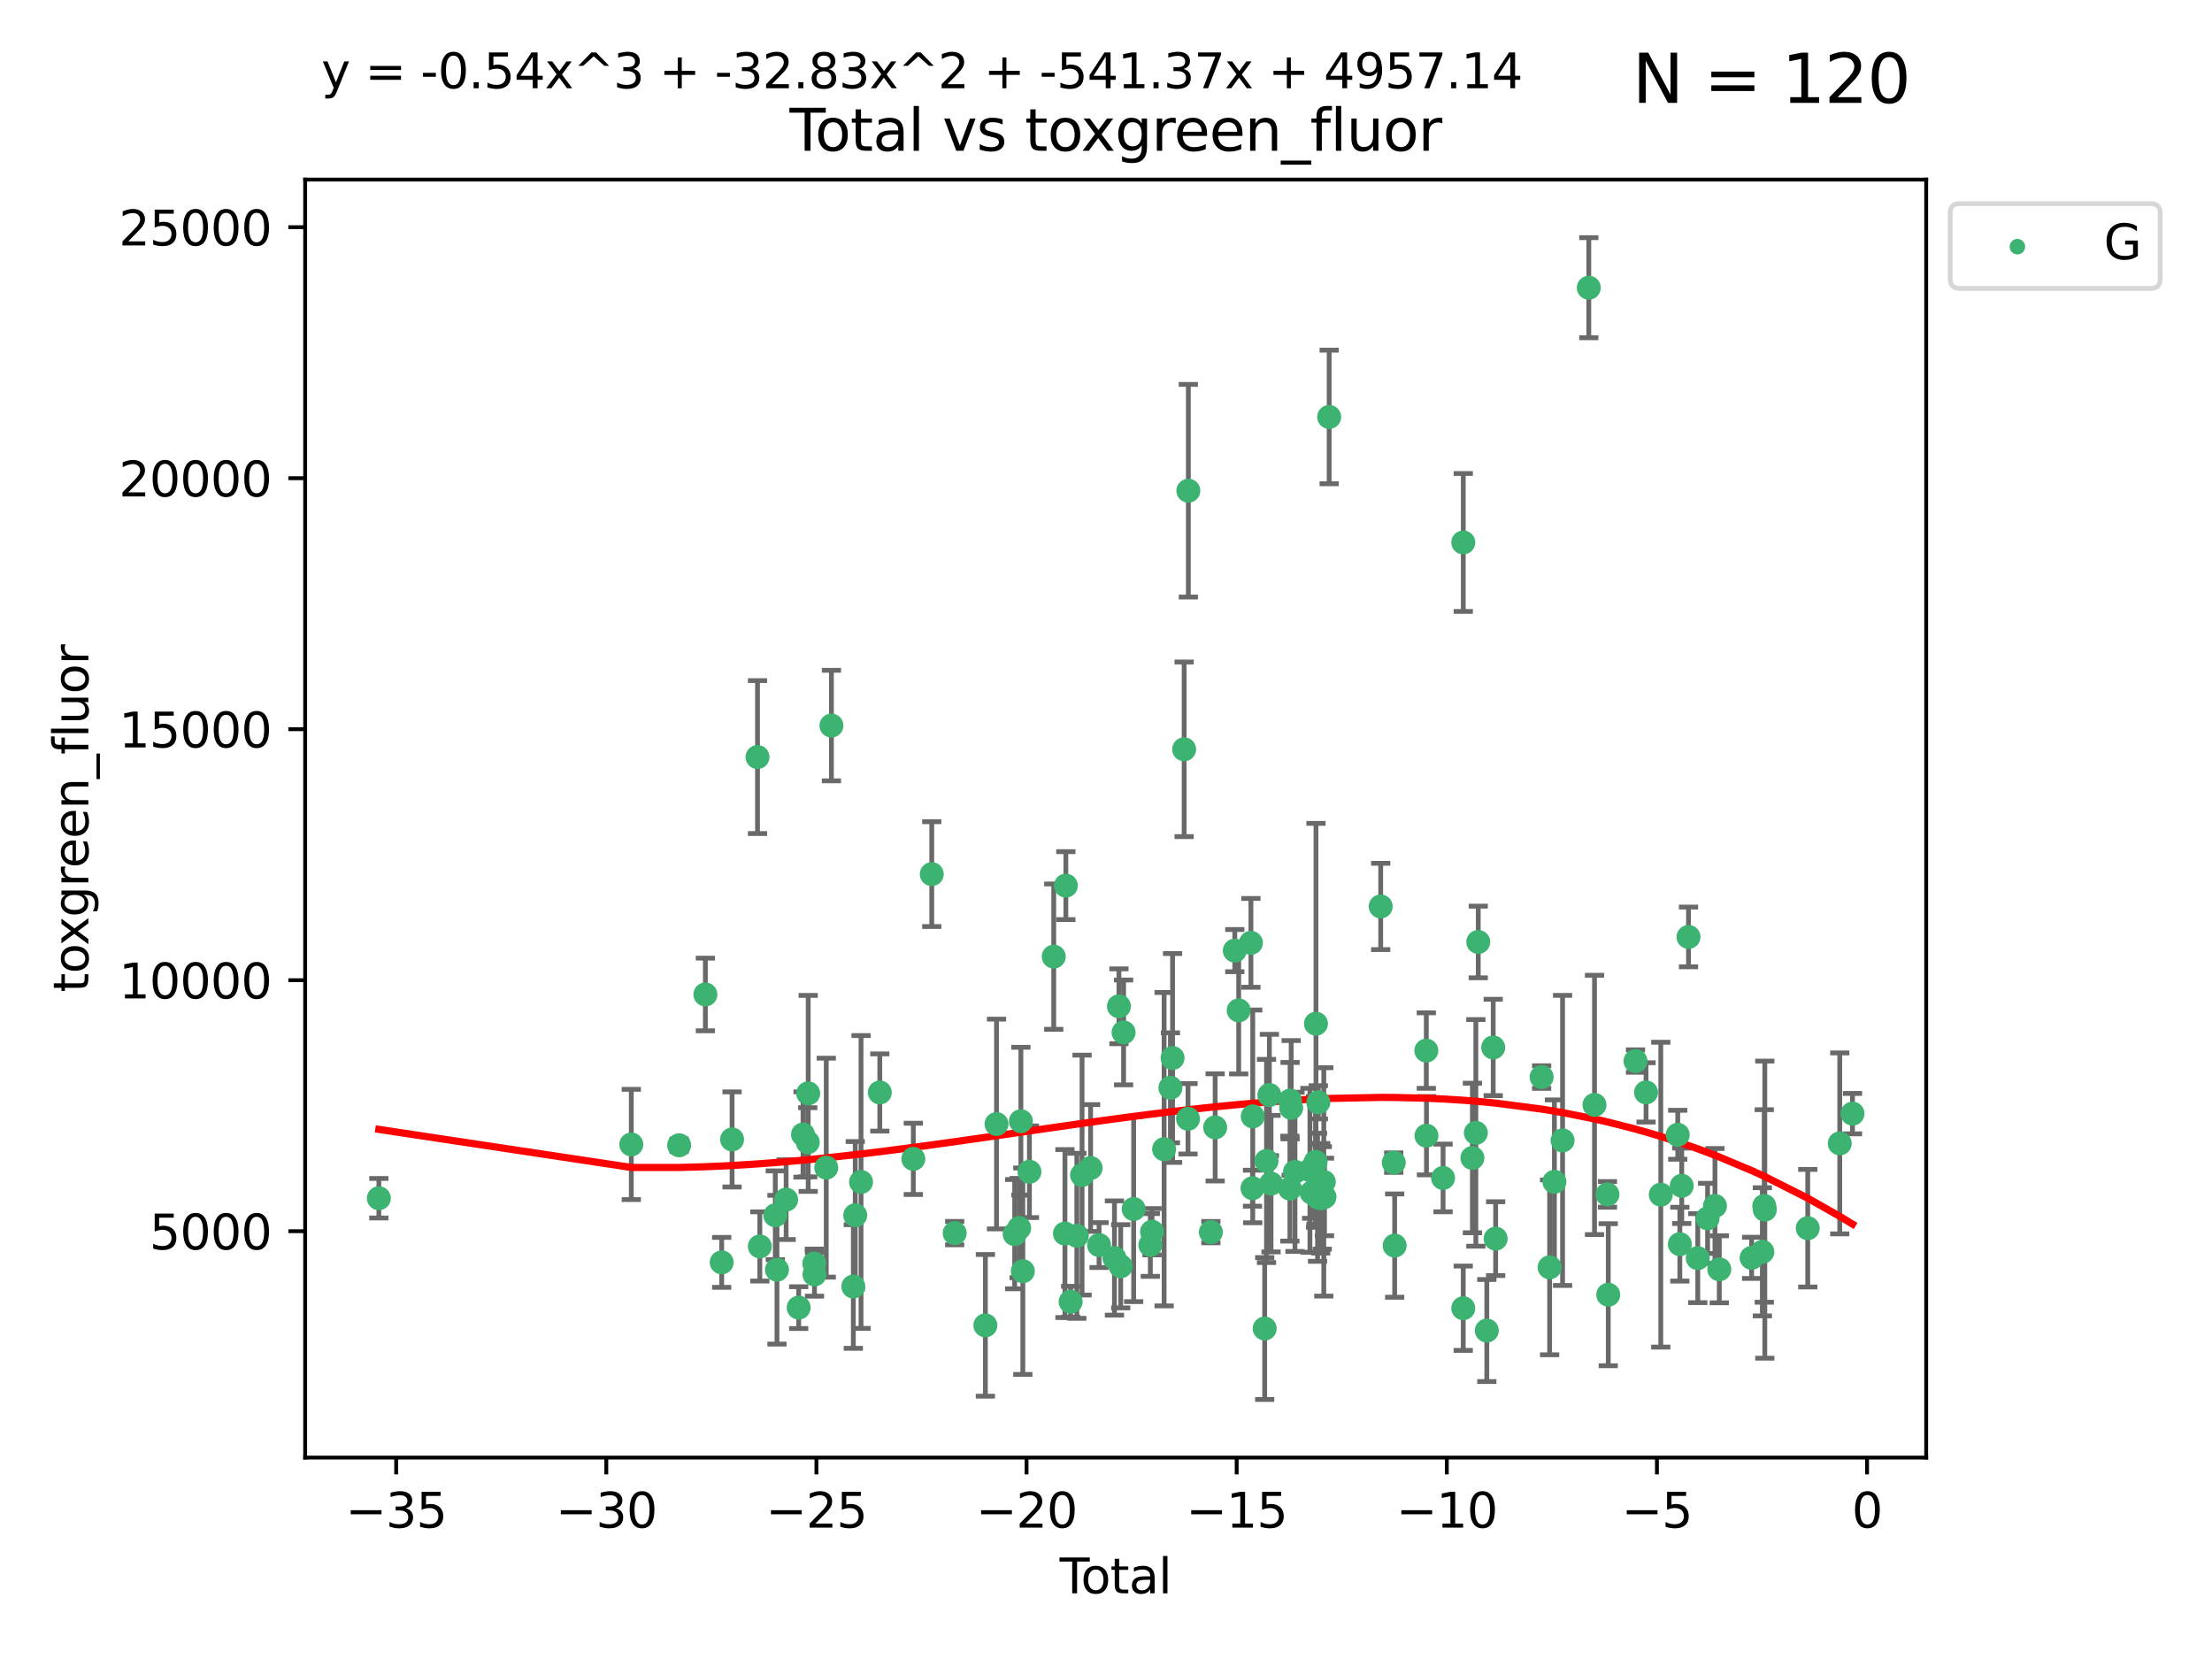 <?xml version="1.0" encoding="utf-8" standalone="no"?>
<!DOCTYPE svg PUBLIC "-//W3C//DTD SVG 1.1//EN"
  "http://www.w3.org/Graphics/SVG/1.1/DTD/svg11.dtd">
<svg xmlns:xlink="http://www.w3.org/1999/xlink" width="460.8pt" height="345.6pt" viewBox="0 0 460.8 345.6" xmlns="http://www.w3.org/2000/svg" version="1.1">
 <defs>
  <style type="text/css">*{stroke-linejoin: round; stroke-linecap: butt}</style>
 </defs>
 <g id="figure_1">
  <g id="patch_1">
   <path d="M 0 345.6 
L 460.8 345.6 
L 460.8 0 
L 0 0 
z
" style="fill: #ffffff"/>
  </g>
  <g id="axes_1">
   <g id="patch_2">
    <path d="M 63.571 303.64 
L 401.26 303.64 
L 401.26 37.411 
L 63.571 37.411 
z
" style="fill: #ffffff"/>
   </g>
   <g id="PathCollection_1">
    <defs>
     <path id="mbc1a92a420" d="M 0 1.118 
C 0.297 1.118 0.581 1 0.791 0.791 
C 1 0.581 1.118 0.297 1.118 0 
C 1.118 -0.297 1 -0.581 0.791 -0.791 
C 0.581 -1 0.297 -1.118 0 -1.118 
C -0.297 -1.118 -0.581 -1 -0.791 -0.791 
C -1 -0.581 -1.118 -0.297 -1.118 0 
C -1.118 0.297 -1 0.581 -0.791 0.791 
C -0.581 1 -0.297 1.118 0 1.118 
z
" style="stroke: #3cb371"/>
    </defs>
    <g clip-path="url(#p2949efcaf0)">
     <use xlink:href="#mbc1a92a420" x="78.921" y="249.61" style="fill: #3cb371; stroke: #3cb371"/>
     <use xlink:href="#mbc1a92a420" x="131.513" y="238.411" style="fill: #3cb371; stroke: #3cb371"/>
     <use xlink:href="#mbc1a92a420" x="141.478" y="238.58" style="fill: #3cb371; stroke: #3cb371"/>
     <use xlink:href="#mbc1a92a420" x="146.943" y="207.164" style="fill: #3cb371; stroke: #3cb371"/>
     <use xlink:href="#mbc1a92a420" x="150.339" y="262.975" style="fill: #3cb371; stroke: #3cb371"/>
     <use xlink:href="#mbc1a92a420" x="152.504" y="237.365" style="fill: #3cb371; stroke: #3cb371"/>
     <use xlink:href="#mbc1a92a420" x="157.803" y="157.714" style="fill: #3cb371; stroke: #3cb371"/>
     <use xlink:href="#mbc1a92a420" x="158.285" y="259.656" style="fill: #3cb371; stroke: #3cb371"/>
     <use xlink:href="#mbc1a92a420" x="161.507" y="253.165" style="fill: #3cb371; stroke: #3cb371"/>
     <use xlink:href="#mbc1a92a420" x="161.855" y="264.504" style="fill: #3cb371; stroke: #3cb371"/>
     <use xlink:href="#mbc1a92a420" x="163.764" y="249.904" style="fill: #3cb371; stroke: #3cb371"/>
     <use xlink:href="#mbc1a92a420" x="166.38" y="272.4" style="fill: #3cb371; stroke: #3cb371"/>
     <use xlink:href="#mbc1a92a420" x="167.284" y="236.332" style="fill: #3cb371; stroke: #3cb371"/>
     <use xlink:href="#mbc1a92a420" x="168.272" y="237.956" style="fill: #3cb371; stroke: #3cb371"/>
     <use xlink:href="#mbc1a92a420" x="168.363" y="227.772" style="fill: #3cb371; stroke: #3cb371"/>
     <use xlink:href="#mbc1a92a420" x="169.637" y="263.223" style="fill: #3cb371; stroke: #3cb371"/>
     <use xlink:href="#mbc1a92a420" x="169.674" y="265.487" style="fill: #3cb371; stroke: #3cb371"/>
     <use xlink:href="#mbc1a92a420" x="172.124" y="243.242" style="fill: #3cb371; stroke: #3cb371"/>
     <use xlink:href="#mbc1a92a420" x="173.202" y="151.147" style="fill: #3cb371; stroke: #3cb371"/>
     <use xlink:href="#mbc1a92a420" x="177.766" y="268.004" style="fill: #3cb371; stroke: #3cb371"/>
     <use xlink:href="#mbc1a92a420" x="178.161" y="253.16" style="fill: #3cb371; stroke: #3cb371"/>
     <use xlink:href="#mbc1a92a420" x="179.368" y="246.227" style="fill: #3cb371; stroke: #3cb371"/>
     <use xlink:href="#mbc1a92a420" x="183.279" y="227.585" style="fill: #3cb371; stroke: #3cb371"/>
     <use xlink:href="#mbc1a92a420" x="190.262" y="241.41" style="fill: #3cb371; stroke: #3cb371"/>
     <use xlink:href="#mbc1a92a420" x="194.105" y="182.094" style="fill: #3cb371; stroke: #3cb371"/>
     <use xlink:href="#mbc1a92a420" x="198.881" y="256.882" style="fill: #3cb371; stroke: #3cb371"/>
     <use xlink:href="#mbc1a92a420" x="205.275" y="276.095" style="fill: #3cb371; stroke: #3cb371"/>
     <use xlink:href="#mbc1a92a420" x="207.592" y="234.157" style="fill: #3cb371; stroke: #3cb371"/>
     <use xlink:href="#mbc1a92a420" x="211.38" y="257.097" style="fill: #3cb371; stroke: #3cb371"/>
     <use xlink:href="#mbc1a92a420" x="212.309" y="255.83" style="fill: #3cb371; stroke: #3cb371"/>
     <use xlink:href="#mbc1a92a420" x="212.67" y="233.569" style="fill: #3cb371; stroke: #3cb371"/>
     <use xlink:href="#mbc1a92a420" x="213.076" y="264.814" style="fill: #3cb371; stroke: #3cb371"/>
     <use xlink:href="#mbc1a92a420" x="214.447" y="244.093" style="fill: #3cb371; stroke: #3cb371"/>
     <use xlink:href="#mbc1a92a420" x="219.513" y="199.281" style="fill: #3cb371; stroke: #3cb371"/>
     <use xlink:href="#mbc1a92a420" x="221.848" y="256.976" style="fill: #3cb371; stroke: #3cb371"/>
     <use xlink:href="#mbc1a92a420" x="222.037" y="184.49" style="fill: #3cb371; stroke: #3cb371"/>
     <use xlink:href="#mbc1a92a420" x="223.035" y="271.17" style="fill: #3cb371; stroke: #3cb371"/>
     <use xlink:href="#mbc1a92a420" x="224.325" y="257.439" style="fill: #3cb371; stroke: #3cb371"/>
     <use xlink:href="#mbc1a92a420" x="225.412" y="244.786" style="fill: #3cb371; stroke: #3cb371"/>
     <use xlink:href="#mbc1a92a420" x="227.194" y="243.322" style="fill: #3cb371; stroke: #3cb371"/>
     <use xlink:href="#mbc1a92a420" x="228.956" y="259.371" style="fill: #3cb371; stroke: #3cb371"/>
     <use xlink:href="#mbc1a92a420" x="232.161" y="262.065" style="fill: #3cb371; stroke: #3cb371"/>
     <use xlink:href="#mbc1a92a420" x="233.097" y="209.628" style="fill: #3cb371; stroke: #3cb371"/>
     <use xlink:href="#mbc1a92a420" x="233.463" y="263.787" style="fill: #3cb371; stroke: #3cb371"/>
     <use xlink:href="#mbc1a92a420" x="234.064" y="215.073" style="fill: #3cb371; stroke: #3cb371"/>
     <use xlink:href="#mbc1a92a420" x="236.162" y="251.857" style="fill: #3cb371; stroke: #3cb371"/>
     <use xlink:href="#mbc1a92a420" x="239.635" y="259.354" style="fill: #3cb371; stroke: #3cb371"/>
     <use xlink:href="#mbc1a92a420" x="239.993" y="256.589" style="fill: #3cb371; stroke: #3cb371"/>
     <use xlink:href="#mbc1a92a420" x="242.506" y="239.399" style="fill: #3cb371; stroke: #3cb371"/>
     <use xlink:href="#mbc1a92a420" x="243.821" y="226.61" style="fill: #3cb371; stroke: #3cb371"/>
     <use xlink:href="#mbc1a92a420" x="244.269" y="220.399" style="fill: #3cb371; stroke: #3cb371"/>
     <use xlink:href="#mbc1a92a420" x="246.676" y="156.094" style="fill: #3cb371; stroke: #3cb371"/>
     <use xlink:href="#mbc1a92a420" x="247.484" y="233.064" style="fill: #3cb371; stroke: #3cb371"/>
     <use xlink:href="#mbc1a92a420" x="247.554" y="102.224" style="fill: #3cb371; stroke: #3cb371"/>
     <use xlink:href="#mbc1a92a420" x="252.248" y="256.681" style="fill: #3cb371; stroke: #3cb371"/>
     <use xlink:href="#mbc1a92a420" x="253.14" y="234.857" style="fill: #3cb371; stroke: #3cb371"/>
     <use xlink:href="#mbc1a92a420" x="257.231" y="198.031" style="fill: #3cb371; stroke: #3cb371"/>
     <use xlink:href="#mbc1a92a420" x="258.041" y="210.48" style="fill: #3cb371; stroke: #3cb371"/>
     <use xlink:href="#mbc1a92a420" x="260.59" y="196.411" style="fill: #3cb371; stroke: #3cb371"/>
     <use xlink:href="#mbc1a92a420" x="260.919" y="247.526" style="fill: #3cb371; stroke: #3cb371"/>
     <use xlink:href="#mbc1a92a420" x="260.969" y="232.565" style="fill: #3cb371; stroke: #3cb371"/>
     <use xlink:href="#mbc1a92a420" x="263.458" y="276.758" style="fill: #3cb371; stroke: #3cb371"/>
     <use xlink:href="#mbc1a92a420" x="263.838" y="241.851" style="fill: #3cb371; stroke: #3cb371"/>
     <use xlink:href="#mbc1a92a420" x="264.433" y="228.106" style="fill: #3cb371; stroke: #3cb371"/>
     <use xlink:href="#mbc1a92a420" x="264.781" y="246.573" style="fill: #3cb371; stroke: #3cb371"/>
     <use xlink:href="#mbc1a92a420" x="268.708" y="247.612" style="fill: #3cb371; stroke: #3cb371"/>
     <use xlink:href="#mbc1a92a420" x="268.75" y="229.287" style="fill: #3cb371; stroke: #3cb371"/>
     <use xlink:href="#mbc1a92a420" x="268.979" y="230.789" style="fill: #3cb371; stroke: #3cb371"/>
     <use xlink:href="#mbc1a92a420" x="269.769" y="244.112" style="fill: #3cb371; stroke: #3cb371"/>
     <use xlink:href="#mbc1a92a420" x="272.88" y="243.792" style="fill: #3cb371; stroke: #3cb371"/>
     <use xlink:href="#mbc1a92a420" x="273.228" y="248.451" style="fill: #3cb371; stroke: #3cb371"/>
     <use xlink:href="#mbc1a92a420" x="274.064" y="242.051" style="fill: #3cb371; stroke: #3cb371"/>
     <use xlink:href="#mbc1a92a420" x="274.14" y="213.259" style="fill: #3cb371; stroke: #3cb371"/>
     <use xlink:href="#mbc1a92a420" x="274.47" y="249.416" style="fill: #3cb371; stroke: #3cb371"/>
     <use xlink:href="#mbc1a92a420" x="274.632" y="229.633" style="fill: #3cb371; stroke: #3cb371"/>
     <use xlink:href="#mbc1a92a420" x="275.126" y="249.624" style="fill: #3cb371; stroke: #3cb371"/>
     <use xlink:href="#mbc1a92a420" x="275.448" y="249.544" style="fill: #3cb371; stroke: #3cb371"/>
     <use xlink:href="#mbc1a92a420" x="275.77" y="246.21" style="fill: #3cb371; stroke: #3cb371"/>
     <use xlink:href="#mbc1a92a420" x="275.916" y="249.348" style="fill: #3cb371; stroke: #3cb371"/>
     <use xlink:href="#mbc1a92a420" x="276.89" y="86.858" style="fill: #3cb371; stroke: #3cb371"/>
     <use xlink:href="#mbc1a92a420" x="287.625" y="188.826" style="fill: #3cb371; stroke: #3cb371"/>
     <use xlink:href="#mbc1a92a420" x="290.343" y="242.191" style="fill: #3cb371; stroke: #3cb371"/>
     <use xlink:href="#mbc1a92a420" x="290.534" y="259.48" style="fill: #3cb371; stroke: #3cb371"/>
     <use xlink:href="#mbc1a92a420" x="297.126" y="218.858" style="fill: #3cb371; stroke: #3cb371"/>
     <use xlink:href="#mbc1a92a420" x="297.159" y="236.59" style="fill: #3cb371; stroke: #3cb371"/>
     <use xlink:href="#mbc1a92a420" x="300.617" y="245.389" style="fill: #3cb371; stroke: #3cb371"/>
     <use xlink:href="#mbc1a92a420" x="304.822" y="272.526" style="fill: #3cb371; stroke: #3cb371"/>
     <use xlink:href="#mbc1a92a420" x="304.827" y="113.002" style="fill: #3cb371; stroke: #3cb371"/>
     <use xlink:href="#mbc1a92a420" x="306.731" y="241.228" style="fill: #3cb371; stroke: #3cb371"/>
     <use xlink:href="#mbc1a92a420" x="307.449" y="235.997" style="fill: #3cb371; stroke: #3cb371"/>
     <use xlink:href="#mbc1a92a420" x="307.948" y="196.233" style="fill: #3cb371; stroke: #3cb371"/>
     <use xlink:href="#mbc1a92a420" x="309.728" y="277.175" style="fill: #3cb371; stroke: #3cb371"/>
     <use xlink:href="#mbc1a92a420" x="311.064" y="218.203" style="fill: #3cb371; stroke: #3cb371"/>
     <use xlink:href="#mbc1a92a420" x="311.571" y="258.033" style="fill: #3cb371; stroke: #3cb371"/>
     <use xlink:href="#mbc1a92a420" x="321.149" y="224.37" style="fill: #3cb371; stroke: #3cb371"/>
     <use xlink:href="#mbc1a92a420" x="322.813" y="264.011" style="fill: #3cb371; stroke: #3cb371"/>
     <use xlink:href="#mbc1a92a420" x="323.811" y="246.188" style="fill: #3cb371; stroke: #3cb371"/>
     <use xlink:href="#mbc1a92a420" x="325.513" y="237.574" style="fill: #3cb371; stroke: #3cb371"/>
     <use xlink:href="#mbc1a92a420" x="330.977" y="59.938" style="fill: #3cb371; stroke: #3cb371"/>
     <use xlink:href="#mbc1a92a420" x="332.166" y="230.172" style="fill: #3cb371; stroke: #3cb371"/>
     <use xlink:href="#mbc1a92a420" x="334.863" y="248.813" style="fill: #3cb371; stroke: #3cb371"/>
     <use xlink:href="#mbc1a92a420" x="335.029" y="269.714" style="fill: #3cb371; stroke: #3cb371"/>
     <use xlink:href="#mbc1a92a420" x="340.705" y="221.037" style="fill: #3cb371; stroke: #3cb371"/>
     <use xlink:href="#mbc1a92a420" x="342.902" y="227.563" style="fill: #3cb371; stroke: #3cb371"/>
     <use xlink:href="#mbc1a92a420" x="345.972" y="248.869" style="fill: #3cb371; stroke: #3cb371"/>
     <use xlink:href="#mbc1a92a420" x="349.503" y="236.395" style="fill: #3cb371; stroke: #3cb371"/>
     <use xlink:href="#mbc1a92a420" x="349.942" y="259.181" style="fill: #3cb371; stroke: #3cb371"/>
     <use xlink:href="#mbc1a92a420" x="350.336" y="247.022" style="fill: #3cb371; stroke: #3cb371"/>
     <use xlink:href="#mbc1a92a420" x="351.748" y="195.183" style="fill: #3cb371; stroke: #3cb371"/>
     <use xlink:href="#mbc1a92a420" x="353.679" y="262.095" style="fill: #3cb371; stroke: #3cb371"/>
     <use xlink:href="#mbc1a92a420" x="355.722" y="253.809" style="fill: #3cb371; stroke: #3cb371"/>
     <use xlink:href="#mbc1a92a420" x="357.256" y="251.222" style="fill: #3cb371; stroke: #3cb371"/>
     <use xlink:href="#mbc1a92a420" x="358.159" y="264.422" style="fill: #3cb371; stroke: #3cb371"/>
     <use xlink:href="#mbc1a92a420" x="364.896" y="262.034" style="fill: #3cb371; stroke: #3cb371"/>
     <use xlink:href="#mbc1a92a420" x="367.13" y="260.776" style="fill: #3cb371; stroke: #3cb371"/>
     <use xlink:href="#mbc1a92a420" x="367.53" y="251.221" style="fill: #3cb371; stroke: #3cb371"/>
     <use xlink:href="#mbc1a92a420" x="367.641" y="251.989" style="fill: #3cb371; stroke: #3cb371"/>
     <use xlink:href="#mbc1a92a420" x="376.587" y="255.857" style="fill: #3cb371; stroke: #3cb371"/>
     <use xlink:href="#mbc1a92a420" x="383.255" y="238.188" style="fill: #3cb371; stroke: #3cb371"/>
     <use xlink:href="#mbc1a92a420" x="385.911" y="231.992" style="fill: #3cb371; stroke: #3cb371"/>
    </g>
   </g>
   <g id="matplotlib.axis_1">
    <g id="xtick_1">
     <g id="line2d_1">
      <defs>
       <path id="m2d01b6dd4b" d="M 0 0 
L 0 3.5 
" style="stroke: #000000; stroke-width: 0.8"/>
      </defs>
      <g>
       <use xlink:href="#m2d01b6dd4b" x="82.529" y="303.64" style="stroke: #000000; stroke-width: 0.8"/>
      </g>
     </g>
     <g id="text_1">
      <!-- −35 -->
      <g transform="translate(71.977 318.238)scale(0.1 -0.1)">
       <defs>
        <path id="DejaVuSans-2212" d="M 678 2272 
L 4684 2272 
L 4684 1741 
L 678 1741 
L 678 2272 
z
" transform="scale(0.016)"/>
        <path id="DejaVuSans-33" d="M 2597 2516 
Q 3050 2419 3304 2112 
Q 3559 1806 3559 1356 
Q 3559 666 3084 287 
Q 2609 -91 1734 -91 
Q 1441 -91 1130 -33 
Q 819 25 488 141 
L 488 750 
Q 750 597 1062 519 
Q 1375 441 1716 441 
Q 2309 441 2620 675 
Q 2931 909 2931 1356 
Q 2931 1769 2642 2001 
Q 2353 2234 1838 2234 
L 1294 2234 
L 1294 2753 
L 1863 2753 
Q 2328 2753 2575 2939 
Q 2822 3125 2822 3475 
Q 2822 3834 2567 4026 
Q 2313 4219 1838 4219 
Q 1578 4219 1281 4162 
Q 984 4106 628 3988 
L 628 4550 
Q 988 4650 1302 4700 
Q 1616 4750 1894 4750 
Q 2613 4750 3031 4423 
Q 3450 4097 3450 3541 
Q 3450 3153 3228 2886 
Q 3006 2619 2597 2516 
z
" transform="scale(0.016)"/>
        <path id="DejaVuSans-35" d="M 691 4666 
L 3169 4666 
L 3169 4134 
L 1269 4134 
L 1269 2991 
Q 1406 3038 1543 3061 
Q 1681 3084 1819 3084 
Q 2600 3084 3056 2656 
Q 3513 2228 3513 1497 
Q 3513 744 3044 326 
Q 2575 -91 1722 -91 
Q 1428 -91 1123 -41 
Q 819 9 494 109 
L 494 744 
Q 775 591 1075 516 
Q 1375 441 1709 441 
Q 2250 441 2565 725 
Q 2881 1009 2881 1497 
Q 2881 1984 2565 2268 
Q 2250 2553 1709 2553 
Q 1456 2553 1204 2497 
Q 953 2441 691 2322 
L 691 4666 
z
" transform="scale(0.016)"/>
       </defs>
       <use xlink:href="#DejaVuSans-2212"/>
       <use xlink:href="#DejaVuSans-33" x="83.789"/>
       <use xlink:href="#DejaVuSans-35" x="147.412"/>
      </g>
     </g>
    </g>
    <g id="xtick_2">
     <g id="line2d_2">
      <g>
       <use xlink:href="#m2d01b6dd4b" x="126.303" y="303.64" style="stroke: #000000; stroke-width: 0.8"/>
      </g>
     </g>
     <g id="text_2">
      <!-- −30 -->
      <g transform="translate(115.75 318.238)scale(0.1 -0.1)">
       <defs>
        <path id="DejaVuSans-30" d="M 2034 4250 
Q 1547 4250 1301 3770 
Q 1056 3291 1056 2328 
Q 1056 1369 1301 889 
Q 1547 409 2034 409 
Q 2525 409 2770 889 
Q 3016 1369 3016 2328 
Q 3016 3291 2770 3770 
Q 2525 4250 2034 4250 
z
M 2034 4750 
Q 2819 4750 3233 4129 
Q 3647 3509 3647 2328 
Q 3647 1150 3233 529 
Q 2819 -91 2034 -91 
Q 1250 -91 836 529 
Q 422 1150 422 2328 
Q 422 3509 836 4129 
Q 1250 4750 2034 4750 
z
" transform="scale(0.016)"/>
       </defs>
       <use xlink:href="#DejaVuSans-2212"/>
       <use xlink:href="#DejaVuSans-33" x="83.789"/>
       <use xlink:href="#DejaVuSans-30" x="147.412"/>
      </g>
     </g>
    </g>
    <g id="xtick_3">
     <g id="line2d_3">
      <g>
       <use xlink:href="#m2d01b6dd4b" x="170.076" y="303.64" style="stroke: #000000; stroke-width: 0.8"/>
      </g>
     </g>
     <g id="text_3">
      <!-- −25 -->
      <g transform="translate(159.524 318.238)scale(0.1 -0.1)">
       <defs>
        <path id="DejaVuSans-32" d="M 1228 531 
L 3431 531 
L 3431 0 
L 469 0 
L 469 531 
Q 828 903 1448 1529 
Q 2069 2156 2228 2338 
Q 2531 2678 2651 2914 
Q 2772 3150 2772 3378 
Q 2772 3750 2511 3984 
Q 2250 4219 1831 4219 
Q 1534 4219 1204 4116 
Q 875 4013 500 3803 
L 500 4441 
Q 881 4594 1212 4672 
Q 1544 4750 1819 4750 
Q 2544 4750 2975 4387 
Q 3406 4025 3406 3419 
Q 3406 3131 3298 2873 
Q 3191 2616 2906 2266 
Q 2828 2175 2409 1742 
Q 1991 1309 1228 531 
z
" transform="scale(0.016)"/>
       </defs>
       <use xlink:href="#DejaVuSans-2212"/>
       <use xlink:href="#DejaVuSans-32" x="83.789"/>
       <use xlink:href="#DejaVuSans-35" x="147.412"/>
      </g>
     </g>
    </g>
    <g id="xtick_4">
     <g id="line2d_4">
      <g>
       <use xlink:href="#m2d01b6dd4b" x="213.849" y="303.64" style="stroke: #000000; stroke-width: 0.8"/>
      </g>
     </g>
     <g id="text_4">
      <!-- −20 -->
      <g transform="translate(203.297 318.238)scale(0.1 -0.1)">
       <use xlink:href="#DejaVuSans-2212"/>
       <use xlink:href="#DejaVuSans-32" x="83.789"/>
       <use xlink:href="#DejaVuSans-30" x="147.412"/>
      </g>
     </g>
    </g>
    <g id="xtick_5">
     <g id="line2d_5">
      <g>
       <use xlink:href="#m2d01b6dd4b" x="257.622" y="303.64" style="stroke: #000000; stroke-width: 0.8"/>
      </g>
     </g>
     <g id="text_5">
      <!-- −15 -->
      <g transform="translate(247.07 318.238)scale(0.1 -0.1)">
       <defs>
        <path id="DejaVuSans-31" d="M 794 531 
L 1825 531 
L 1825 4091 
L 703 3866 
L 703 4441 
L 1819 4666 
L 2450 4666 
L 2450 531 
L 3481 531 
L 3481 0 
L 794 0 
L 794 531 
z
" transform="scale(0.016)"/>
       </defs>
       <use xlink:href="#DejaVuSans-2212"/>
       <use xlink:href="#DejaVuSans-31" x="83.789"/>
       <use xlink:href="#DejaVuSans-35" x="147.412"/>
      </g>
     </g>
    </g>
    <g id="xtick_6">
     <g id="line2d_6">
      <g>
       <use xlink:href="#m2d01b6dd4b" x="301.396" y="303.64" style="stroke: #000000; stroke-width: 0.8"/>
      </g>
     </g>
     <g id="text_6">
      <!-- −10 -->
      <g transform="translate(290.843 318.238)scale(0.1 -0.1)">
       <use xlink:href="#DejaVuSans-2212"/>
       <use xlink:href="#DejaVuSans-31" x="83.789"/>
       <use xlink:href="#DejaVuSans-30" x="147.412"/>
      </g>
     </g>
    </g>
    <g id="xtick_7">
     <g id="line2d_7">
      <g>
       <use xlink:href="#m2d01b6dd4b" x="345.169" y="303.64" style="stroke: #000000; stroke-width: 0.8"/>
      </g>
     </g>
     <g id="text_7">
      <!-- −5 -->
      <g transform="translate(337.798 318.238)scale(0.1 -0.1)">
       <use xlink:href="#DejaVuSans-2212"/>
       <use xlink:href="#DejaVuSans-35" x="83.789"/>
      </g>
     </g>
    </g>
    <g id="xtick_8">
     <g id="line2d_8">
      <g>
       <use xlink:href="#m2d01b6dd4b" x="388.942" y="303.64" style="stroke: #000000; stroke-width: 0.8"/>
      </g>
     </g>
     <g id="text_8">
      <!-- 0 -->
      <g transform="translate(385.761 318.238)scale(0.1 -0.1)">
       <use xlink:href="#DejaVuSans-30"/>
      </g>
     </g>
    </g>
    <g id="text_9">
     <!-- Total -->
     <g transform="translate(220.739 331.917)scale(0.1 -0.1)">
      <defs>
       <path id="DejaVuSans-54" d="M -19 4666 
L 3928 4666 
L 3928 4134 
L 2272 4134 
L 2272 0 
L 1638 0 
L 1638 4134 
L -19 4134 
L -19 4666 
z
" transform="scale(0.016)"/>
       <path id="DejaVuSans-6f" d="M 1959 3097 
Q 1497 3097 1228 2736 
Q 959 2375 959 1747 
Q 959 1119 1226 758 
Q 1494 397 1959 397 
Q 2419 397 2687 759 
Q 2956 1122 2956 1747 
Q 2956 2369 2687 2733 
Q 2419 3097 1959 3097 
z
M 1959 3584 
Q 2709 3584 3137 3096 
Q 3566 2609 3566 1747 
Q 3566 888 3137 398 
Q 2709 -91 1959 -91 
Q 1206 -91 779 398 
Q 353 888 353 1747 
Q 353 2609 779 3096 
Q 1206 3584 1959 3584 
z
" transform="scale(0.016)"/>
       <path id="DejaVuSans-74" d="M 1172 4494 
L 1172 3500 
L 2356 3500 
L 2356 3053 
L 1172 3053 
L 1172 1153 
Q 1172 725 1289 603 
Q 1406 481 1766 481 
L 2356 481 
L 2356 0 
L 1766 0 
Q 1100 0 847 248 
Q 594 497 594 1153 
L 594 3053 
L 172 3053 
L 172 3500 
L 594 3500 
L 594 4494 
L 1172 4494 
z
" transform="scale(0.016)"/>
       <path id="DejaVuSans-61" d="M 2194 1759 
Q 1497 1759 1228 1600 
Q 959 1441 959 1056 
Q 959 750 1161 570 
Q 1363 391 1709 391 
Q 2188 391 2477 730 
Q 2766 1069 2766 1631 
L 2766 1759 
L 2194 1759 
z
M 3341 1997 
L 3341 0 
L 2766 0 
L 2766 531 
Q 2569 213 2275 61 
Q 1981 -91 1556 -91 
Q 1019 -91 701 211 
Q 384 513 384 1019 
Q 384 1609 779 1909 
Q 1175 2209 1959 2209 
L 2766 2209 
L 2766 2266 
Q 2766 2663 2505 2880 
Q 2244 3097 1772 3097 
Q 1472 3097 1187 3025 
Q 903 2953 641 2809 
L 641 3341 
Q 956 3463 1253 3523 
Q 1550 3584 1831 3584 
Q 2591 3584 2966 3190 
Q 3341 2797 3341 1997 
z
" transform="scale(0.016)"/>
       <path id="DejaVuSans-6c" d="M 603 4863 
L 1178 4863 
L 1178 0 
L 603 0 
L 603 4863 
z
" transform="scale(0.016)"/>
      </defs>
      <use xlink:href="#DejaVuSans-54"/>
      <use xlink:href="#DejaVuSans-6f" x="44.084"/>
      <use xlink:href="#DejaVuSans-74" x="105.266"/>
      <use xlink:href="#DejaVuSans-61" x="144.475"/>
      <use xlink:href="#DejaVuSans-6c" x="205.754"/>
     </g>
    </g>
   </g>
   <g id="matplotlib.axis_2">
    <g id="ytick_1">
     <g id="line2d_9">
      <defs>
       <path id="mc9bb81afe4" d="M 0 0 
L -3.5 0 
" style="stroke: #000000; stroke-width: 0.8"/>
      </defs>
      <g>
       <use xlink:href="#mc9bb81afe4" x="63.571" y="256.478" style="stroke: #000000; stroke-width: 0.8"/>
      </g>
     </g>
     <g id="text_10">
      <!-- 5000 -->
      <g transform="translate(31.121 260.277)scale(0.1 -0.1)">
       <use xlink:href="#DejaVuSans-35"/>
       <use xlink:href="#DejaVuSans-30" x="63.623"/>
       <use xlink:href="#DejaVuSans-30" x="127.246"/>
       <use xlink:href="#DejaVuSans-30" x="190.869"/>
      </g>
     </g>
    </g>
    <g id="ytick_2">
     <g id="line2d_10">
      <g>
       <use xlink:href="#mc9bb81afe4" x="63.571" y="204.192" style="stroke: #000000; stroke-width: 0.8"/>
      </g>
     </g>
     <g id="text_11">
      <!-- 10000 -->
      <g transform="translate(24.759 207.991)scale(0.1 -0.1)">
       <use xlink:href="#DejaVuSans-31"/>
       <use xlink:href="#DejaVuSans-30" x="63.623"/>
       <use xlink:href="#DejaVuSans-30" x="127.246"/>
       <use xlink:href="#DejaVuSans-30" x="190.869"/>
       <use xlink:href="#DejaVuSans-30" x="254.492"/>
      </g>
     </g>
    </g>
    <g id="ytick_3">
     <g id="line2d_11">
      <g>
       <use xlink:href="#mc9bb81afe4" x="63.571" y="151.905" style="stroke: #000000; stroke-width: 0.8"/>
      </g>
     </g>
     <g id="text_12">
      <!-- 15000 -->
      <g transform="translate(24.759 155.705)scale(0.1 -0.1)">
       <use xlink:href="#DejaVuSans-31"/>
       <use xlink:href="#DejaVuSans-35" x="63.623"/>
       <use xlink:href="#DejaVuSans-30" x="127.246"/>
       <use xlink:href="#DejaVuSans-30" x="190.869"/>
       <use xlink:href="#DejaVuSans-30" x="254.492"/>
      </g>
     </g>
    </g>
    <g id="ytick_4">
     <g id="line2d_12">
      <g>
       <use xlink:href="#mc9bb81afe4" x="63.571" y="99.619" style="stroke: #000000; stroke-width: 0.8"/>
      </g>
     </g>
     <g id="text_13">
      <!-- 20000 -->
      <g transform="translate(24.759 103.419)scale(0.1 -0.1)">
       <use xlink:href="#DejaVuSans-32"/>
       <use xlink:href="#DejaVuSans-30" x="63.623"/>
       <use xlink:href="#DejaVuSans-30" x="127.246"/>
       <use xlink:href="#DejaVuSans-30" x="190.869"/>
       <use xlink:href="#DejaVuSans-30" x="254.492"/>
      </g>
     </g>
    </g>
    <g id="ytick_5">
     <g id="line2d_13">
      <g>
       <use xlink:href="#mc9bb81afe4" x="63.571" y="47.333" style="stroke: #000000; stroke-width: 0.8"/>
      </g>
     </g>
     <g id="text_14">
      <!-- 25000 -->
      <g transform="translate(24.759 51.133)scale(0.1 -0.1)">
       <use xlink:href="#DejaVuSans-32"/>
       <use xlink:href="#DejaVuSans-35" x="63.623"/>
       <use xlink:href="#DejaVuSans-30" x="127.246"/>
       <use xlink:href="#DejaVuSans-30" x="190.869"/>
       <use xlink:href="#DejaVuSans-30" x="254.492"/>
      </g>
     </g>
    </g>
    <g id="text_15">
     <!-- toxgreen_fluor -->
     <g transform="translate(18.401 206.72)rotate(-90)scale(0.1 -0.1)">
      <defs>
       <path id="DejaVuSans-78" d="M 3513 3500 
L 2247 1797 
L 3578 0 
L 2900 0 
L 1881 1375 
L 863 0 
L 184 0 
L 1544 1831 
L 300 3500 
L 978 3500 
L 1906 2253 
L 2834 3500 
L 3513 3500 
z
" transform="scale(0.016)"/>
       <path id="DejaVuSans-67" d="M 2906 1791 
Q 2906 2416 2648 2759 
Q 2391 3103 1925 3103 
Q 1463 3103 1205 2759 
Q 947 2416 947 1791 
Q 947 1169 1205 825 
Q 1463 481 1925 481 
Q 2391 481 2648 825 
Q 2906 1169 2906 1791 
z
M 3481 434 
Q 3481 -459 3084 -895 
Q 2688 -1331 1869 -1331 
Q 1566 -1331 1297 -1286 
Q 1028 -1241 775 -1147 
L 775 -588 
Q 1028 -725 1275 -790 
Q 1522 -856 1778 -856 
Q 2344 -856 2625 -561 
Q 2906 -266 2906 331 
L 2906 616 
Q 2728 306 2450 153 
Q 2172 0 1784 0 
Q 1141 0 747 490 
Q 353 981 353 1791 
Q 353 2603 747 3093 
Q 1141 3584 1784 3584 
Q 2172 3584 2450 3431 
Q 2728 3278 2906 2969 
L 2906 3500 
L 3481 3500 
L 3481 434 
z
" transform="scale(0.016)"/>
       <path id="DejaVuSans-72" d="M 2631 2963 
Q 2534 3019 2420 3045 
Q 2306 3072 2169 3072 
Q 1681 3072 1420 2755 
Q 1159 2438 1159 1844 
L 1159 0 
L 581 0 
L 581 3500 
L 1159 3500 
L 1159 2956 
Q 1341 3275 1631 3429 
Q 1922 3584 2338 3584 
Q 2397 3584 2469 3576 
Q 2541 3569 2628 3553 
L 2631 2963 
z
" transform="scale(0.016)"/>
       <path id="DejaVuSans-65" d="M 3597 1894 
L 3597 1613 
L 953 1613 
Q 991 1019 1311 708 
Q 1631 397 2203 397 
Q 2534 397 2845 478 
Q 3156 559 3463 722 
L 3463 178 
Q 3153 47 2828 -22 
Q 2503 -91 2169 -91 
Q 1331 -91 842 396 
Q 353 884 353 1716 
Q 353 2575 817 3079 
Q 1281 3584 2069 3584 
Q 2775 3584 3186 3129 
Q 3597 2675 3597 1894 
z
M 3022 2063 
Q 3016 2534 2758 2815 
Q 2500 3097 2075 3097 
Q 1594 3097 1305 2825 
Q 1016 2553 972 2059 
L 3022 2063 
z
" transform="scale(0.016)"/>
       <path id="DejaVuSans-6e" d="M 3513 2113 
L 3513 0 
L 2938 0 
L 2938 2094 
Q 2938 2591 2744 2837 
Q 2550 3084 2163 3084 
Q 1697 3084 1428 2787 
Q 1159 2491 1159 1978 
L 1159 0 
L 581 0 
L 581 3500 
L 1159 3500 
L 1159 2956 
Q 1366 3272 1645 3428 
Q 1925 3584 2291 3584 
Q 2894 3584 3203 3211 
Q 3513 2838 3513 2113 
z
" transform="scale(0.016)"/>
       <path id="DejaVuSans-5f" d="M 3263 -1063 
L 3263 -1509 
L -63 -1509 
L -63 -1063 
L 3263 -1063 
z
" transform="scale(0.016)"/>
       <path id="DejaVuSans-66" d="M 2375 4863 
L 2375 4384 
L 1825 4384 
Q 1516 4384 1395 4259 
Q 1275 4134 1275 3809 
L 1275 3500 
L 2222 3500 
L 2222 3053 
L 1275 3053 
L 1275 0 
L 697 0 
L 697 3053 
L 147 3053 
L 147 3500 
L 697 3500 
L 697 3744 
Q 697 4328 969 4595 
Q 1241 4863 1831 4863 
L 2375 4863 
z
" transform="scale(0.016)"/>
       <path id="DejaVuSans-75" d="M 544 1381 
L 544 3500 
L 1119 3500 
L 1119 1403 
Q 1119 906 1312 657 
Q 1506 409 1894 409 
Q 2359 409 2629 706 
Q 2900 1003 2900 1516 
L 2900 3500 
L 3475 3500 
L 3475 0 
L 2900 0 
L 2900 538 
Q 2691 219 2414 64 
Q 2138 -91 1772 -91 
Q 1169 -91 856 284 
Q 544 659 544 1381 
z
M 1991 3584 
L 1991 3584 
z
" transform="scale(0.016)"/>
      </defs>
      <use xlink:href="#DejaVuSans-74"/>
      <use xlink:href="#DejaVuSans-6f" x="39.209"/>
      <use xlink:href="#DejaVuSans-78" x="97.266"/>
      <use xlink:href="#DejaVuSans-67" x="156.445"/>
      <use xlink:href="#DejaVuSans-72" x="219.922"/>
      <use xlink:href="#DejaVuSans-65" x="258.785"/>
      <use xlink:href="#DejaVuSans-65" x="320.309"/>
      <use xlink:href="#DejaVuSans-6e" x="381.832"/>
      <use xlink:href="#DejaVuSans-5f" x="445.211"/>
      <use xlink:href="#DejaVuSans-66" x="495.211"/>
      <use xlink:href="#DejaVuSans-6c" x="530.416"/>
      <use xlink:href="#DejaVuSans-75" x="558.199"/>
      <use xlink:href="#DejaVuSans-6f" x="621.578"/>
      <use xlink:href="#DejaVuSans-72" x="682.76"/>
     </g>
    </g>
   </g>
   <g id="LineCollection_1">
    <path d="M 78.921 253.726 
L 78.921 245.494 
" clip-path="url(#p2949efcaf0)" style="fill: none; stroke: #696969"/>
    <path d="M 131.513 249.895 
L 131.513 226.927 
" clip-path="url(#p2949efcaf0)" style="fill: none; stroke: #696969"/>
    <path d="M 141.478 239.881 
L 141.478 237.279 
" clip-path="url(#p2949efcaf0)" style="fill: none; stroke: #696969"/>
    <path d="M 146.943 214.732 
L 146.943 199.596 
" clip-path="url(#p2949efcaf0)" style="fill: none; stroke: #696969"/>
    <path d="M 150.339 268.175 
L 150.339 257.774 
" clip-path="url(#p2949efcaf0)" style="fill: none; stroke: #696969"/>
    <path d="M 152.504 247.27 
L 152.504 227.461 
" clip-path="url(#p2949efcaf0)" style="fill: none; stroke: #696969"/>
    <path d="M 157.803 173.64 
L 157.803 141.789 
" clip-path="url(#p2949efcaf0)" style="fill: none; stroke: #696969"/>
    <path d="M 158.285 266.862 
L 158.285 252.449 
" clip-path="url(#p2949efcaf0)" style="fill: none; stroke: #696969"/>
    <path d="M 161.507 262.411 
L 161.507 243.918 
" clip-path="url(#p2949efcaf0)" style="fill: none; stroke: #696969"/>
    <path d="M 161.855 279.995 
L 161.855 249.013 
" clip-path="url(#p2949efcaf0)" style="fill: none; stroke: #696969"/>
    <path d="M 163.764 258.211 
L 163.764 241.597 
" clip-path="url(#p2949efcaf0)" style="fill: none; stroke: #696969"/>
    <path d="M 166.38 276.757 
L 166.38 268.043 
" clip-path="url(#p2949efcaf0)" style="fill: none; stroke: #696969"/>
    <path d="M 167.284 245.211 
L 167.284 227.453 
" clip-path="url(#p2949efcaf0)" style="fill: none; stroke: #696969"/>
    <path d="M 168.272 245.162 
L 168.272 230.75 
" clip-path="url(#p2949efcaf0)" style="fill: none; stroke: #696969"/>
    <path d="M 168.363 248.185 
L 168.363 207.36 
" clip-path="url(#p2949efcaf0)" style="fill: none; stroke: #696969"/>
    <path d="M 169.637 266.241 
L 169.637 260.206 
" clip-path="url(#p2949efcaf0)" style="fill: none; stroke: #696969"/>
    <path d="M 169.674 270.017 
L 169.674 260.958 
" clip-path="url(#p2949efcaf0)" style="fill: none; stroke: #696969"/>
    <path d="M 172.124 266.046 
L 172.124 220.438 
" clip-path="url(#p2949efcaf0)" style="fill: none; stroke: #696969"/>
    <path d="M 173.202 162.659 
L 173.202 139.634 
" clip-path="url(#p2949efcaf0)" style="fill: none; stroke: #696969"/>
    <path d="M 177.766 280.881 
L 177.766 255.127 
" clip-path="url(#p2949efcaf0)" style="fill: none; stroke: #696969"/>
    <path d="M 178.161 268.518 
L 178.161 237.803 
" clip-path="url(#p2949efcaf0)" style="fill: none; stroke: #696969"/>
    <path d="M 179.368 276.726 
L 179.368 215.728 
" clip-path="url(#p2949efcaf0)" style="fill: none; stroke: #696969"/>
    <path d="M 183.279 235.627 
L 183.279 219.543 
" clip-path="url(#p2949efcaf0)" style="fill: none; stroke: #696969"/>
    <path d="M 190.262 248.833 
L 190.262 233.988 
" clip-path="url(#p2949efcaf0)" style="fill: none; stroke: #696969"/>
    <path d="M 194.105 193.014 
L 194.105 171.173 
" clip-path="url(#p2949efcaf0)" style="fill: none; stroke: #696969"/>
    <path d="M 198.881 259.316 
L 198.881 254.447 
" clip-path="url(#p2949efcaf0)" style="fill: none; stroke: #696969"/>
    <path d="M 205.275 290.852 
L 205.275 261.338 
" clip-path="url(#p2949efcaf0)" style="fill: none; stroke: #696969"/>
    <path d="M 207.592 256.005 
L 207.592 212.309 
" clip-path="url(#p2949efcaf0)" style="fill: none; stroke: #696969"/>
    <path d="M 211.38 268.48 
L 211.38 245.714 
" clip-path="url(#p2949efcaf0)" style="fill: none; stroke: #696969"/>
    <path d="M 212.309 266.171 
L 212.309 245.49 
" clip-path="url(#p2949efcaf0)" style="fill: none; stroke: #696969"/>
    <path d="M 212.67 248.967 
L 212.67 218.17 
" clip-path="url(#p2949efcaf0)" style="fill: none; stroke: #696969"/>
    <path d="M 213.076 286.314 
L 213.076 243.314 
" clip-path="url(#p2949efcaf0)" style="fill: none; stroke: #696969"/>
    <path d="M 214.447 253.64 
L 214.447 234.547 
" clip-path="url(#p2949efcaf0)" style="fill: none; stroke: #696969"/>
    <path d="M 219.513 214.42 
L 219.513 184.143 
" clip-path="url(#p2949efcaf0)" style="fill: none; stroke: #696969"/>
    <path d="M 221.848 274.473 
L 221.848 239.478 
" clip-path="url(#p2949efcaf0)" style="fill: none; stroke: #696969"/>
    <path d="M 222.037 191.567 
L 222.037 177.412 
" clip-path="url(#p2949efcaf0)" style="fill: none; stroke: #696969"/>
    <path d="M 223.035 274.383 
L 223.035 267.957 
" clip-path="url(#p2949efcaf0)" style="fill: none; stroke: #696969"/>
    <path d="M 224.325 274.632 
L 224.325 240.247 
" clip-path="url(#p2949efcaf0)" style="fill: none; stroke: #696969"/>
    <path d="M 225.412 269.774 
L 225.412 219.798 
" clip-path="url(#p2949efcaf0)" style="fill: none; stroke: #696969"/>
    <path d="M 227.194 256.534 
L 227.194 230.11 
" clip-path="url(#p2949efcaf0)" style="fill: none; stroke: #696969"/>
    <path d="M 228.956 264.046 
L 228.956 254.696 
" clip-path="url(#p2949efcaf0)" style="fill: none; stroke: #696969"/>
    <path d="M 232.161 273.969 
L 232.161 250.162 
" clip-path="url(#p2949efcaf0)" style="fill: none; stroke: #696969"/>
    <path d="M 233.097 217.425 
L 233.097 201.831 
" clip-path="url(#p2949efcaf0)" style="fill: none; stroke: #696969"/>
    <path d="M 233.463 272.453 
L 233.463 255.122 
" clip-path="url(#p2949efcaf0)" style="fill: none; stroke: #696969"/>
    <path d="M 234.064 225.993 
L 234.064 204.154 
" clip-path="url(#p2949efcaf0)" style="fill: none; stroke: #696969"/>
    <path d="M 236.162 271.149 
L 236.162 232.564 
" clip-path="url(#p2949efcaf0)" style="fill: none; stroke: #696969"/>
    <path d="M 239.635 265.887 
L 239.635 252.821 
" clip-path="url(#p2949efcaf0)" style="fill: none; stroke: #696969"/>
    <path d="M 239.993 261.418 
L 239.993 251.761 
" clip-path="url(#p2949efcaf0)" style="fill: none; stroke: #696969"/>
    <path d="M 242.506 272.041 
L 242.506 206.756 
" clip-path="url(#p2949efcaf0)" style="fill: none; stroke: #696969"/>
    <path d="M 243.821 238.067 
L 243.821 215.153 
" clip-path="url(#p2949efcaf0)" style="fill: none; stroke: #696969"/>
    <path d="M 244.269 242.156 
L 244.269 198.642 
" clip-path="url(#p2949efcaf0)" style="fill: none; stroke: #696969"/>
    <path d="M 246.676 174.28 
L 246.676 137.908 
" clip-path="url(#p2949efcaf0)" style="fill: none; stroke: #696969"/>
    <path d="M 247.484 240.394 
L 247.484 225.734 
" clip-path="url(#p2949efcaf0)" style="fill: none; stroke: #696969"/>
    <path d="M 247.554 124.374 
L 247.554 80.074 
" clip-path="url(#p2949efcaf0)" style="fill: none; stroke: #696969"/>
    <path d="M 252.248 258.903 
L 252.248 254.46 
" clip-path="url(#p2949efcaf0)" style="fill: none; stroke: #696969"/>
    <path d="M 253.14 246.022 
L 253.14 223.691 
" clip-path="url(#p2949efcaf0)" style="fill: none; stroke: #696969"/>
    <path d="M 257.231 202.427 
L 257.231 193.636 
" clip-path="url(#p2949efcaf0)" style="fill: none; stroke: #696969"/>
    <path d="M 258.041 223.722 
L 258.041 197.238 
" clip-path="url(#p2949efcaf0)" style="fill: none; stroke: #696969"/>
    <path d="M 260.59 205.662 
L 260.59 187.161 
" clip-path="url(#p2949efcaf0)" style="fill: none; stroke: #696969"/>
    <path d="M 260.919 251.275 
L 260.919 243.778 
" clip-path="url(#p2949efcaf0)" style="fill: none; stroke: #696969"/>
    <path d="M 260.969 254.721 
L 260.969 210.409 
" clip-path="url(#p2949efcaf0)" style="fill: none; stroke: #696969"/>
    <path d="M 263.458 291.539 
L 263.458 261.978 
" clip-path="url(#p2949efcaf0)" style="fill: none; stroke: #696969"/>
    <path d="M 263.838 263.013 
L 263.838 220.689 
" clip-path="url(#p2949efcaf0)" style="fill: none; stroke: #696969"/>
    <path d="M 264.433 240.747 
L 264.433 215.465 
" clip-path="url(#p2949efcaf0)" style="fill: none; stroke: #696969"/>
    <path d="M 264.781 260.792 
L 264.781 232.354 
" clip-path="url(#p2949efcaf0)" style="fill: none; stroke: #696969"/>
    <path d="M 268.708 258.54 
L 268.708 236.684 
" clip-path="url(#p2949efcaf0)" style="fill: none; stroke: #696969"/>
    <path d="M 268.75 237.243 
L 268.75 221.332 
" clip-path="url(#p2949efcaf0)" style="fill: none; stroke: #696969"/>
    <path d="M 268.979 244.807 
L 268.979 216.77 
" clip-path="url(#p2949efcaf0)" style="fill: none; stroke: #696969"/>
    <path d="M 269.769 260.696 
L 269.769 227.528 
" clip-path="url(#p2949efcaf0)" style="fill: none; stroke: #696969"/>
    <path d="M 272.88 260.865 
L 272.88 226.72 
" clip-path="url(#p2949efcaf0)" style="fill: none; stroke: #696969"/>
    <path d="M 273.228 253.788 
L 273.228 243.115 
" clip-path="url(#p2949efcaf0)" style="fill: none; stroke: #696969"/>
    <path d="M 274.064 255.667 
L 274.064 228.434 
" clip-path="url(#p2949efcaf0)" style="fill: none; stroke: #696969"/>
    <path d="M 274.14 254.998 
L 274.14 171.519 
" clip-path="url(#p2949efcaf0)" style="fill: none; stroke: #696969"/>
    <path d="M 274.47 262.753 
L 274.47 236.078 
" clip-path="url(#p2949efcaf0)" style="fill: none; stroke: #696969"/>
    <path d="M 274.632 233.097 
L 274.632 226.17 
" clip-path="url(#p2949efcaf0)" style="fill: none; stroke: #696969"/>
    <path d="M 275.126 261.033 
L 275.126 238.214 
" clip-path="url(#p2949efcaf0)" style="fill: none; stroke: #696969"/>
    <path d="M 275.448 260.22 
L 275.448 238.868 
" clip-path="url(#p2949efcaf0)" style="fill: none; stroke: #696969"/>
    <path d="M 275.77 269.995 
L 275.77 222.426 
" clip-path="url(#p2949efcaf0)" style="fill: none; stroke: #696969"/>
    <path d="M 275.916 257.424 
L 275.916 241.272 
" clip-path="url(#p2949efcaf0)" style="fill: none; stroke: #696969"/>
    <path d="M 276.89 100.772 
L 276.89 72.943 
" clip-path="url(#p2949efcaf0)" style="fill: none; stroke: #696969"/>
    <path d="M 287.625 197.816 
L 287.625 179.837 
" clip-path="url(#p2949efcaf0)" style="fill: none; stroke: #696969"/>
    <path d="M 290.343 244.223 
L 290.343 240.159 
" clip-path="url(#p2949efcaf0)" style="fill: none; stroke: #696969"/>
    <path d="M 290.534 270.239 
L 290.534 248.721 
" clip-path="url(#p2949efcaf0)" style="fill: none; stroke: #696969"/>
    <path d="M 297.126 226.723 
L 297.126 210.992 
" clip-path="url(#p2949efcaf0)" style="fill: none; stroke: #696969"/>
    <path d="M 297.159 244.75 
L 297.159 228.429 
" clip-path="url(#p2949efcaf0)" style="fill: none; stroke: #696969"/>
    <path d="M 300.617 252.439 
L 300.617 238.339 
" clip-path="url(#p2949efcaf0)" style="fill: none; stroke: #696969"/>
    <path d="M 304.822 281.308 
L 304.822 263.744 
" clip-path="url(#p2949efcaf0)" style="fill: none; stroke: #696969"/>
    <path d="M 304.827 127.367 
L 304.827 98.638 
" clip-path="url(#p2949efcaf0)" style="fill: none; stroke: #696969"/>
    <path d="M 306.731 256.806 
L 306.731 225.65 
" clip-path="url(#p2949efcaf0)" style="fill: none; stroke: #696969"/>
    <path d="M 307.449 259.6 
L 307.449 212.394 
" clip-path="url(#p2949efcaf0)" style="fill: none; stroke: #696969"/>
    <path d="M 307.948 203.696 
L 307.948 188.769 
" clip-path="url(#p2949efcaf0)" style="fill: none; stroke: #696969"/>
    <path d="M 309.728 287.8 
L 309.728 266.549 
" clip-path="url(#p2949efcaf0)" style="fill: none; stroke: #696969"/>
    <path d="M 311.064 228.237 
L 311.064 208.168 
" clip-path="url(#p2949efcaf0)" style="fill: none; stroke: #696969"/>
    <path d="M 311.571 265.722 
L 311.571 250.345 
" clip-path="url(#p2949efcaf0)" style="fill: none; stroke: #696969"/>
    <path d="M 321.149 226.726 
L 321.149 222.014 
" clip-path="url(#p2949efcaf0)" style="fill: none; stroke: #696969"/>
    <path d="M 322.813 282.221 
L 322.813 245.801 
" clip-path="url(#p2949efcaf0)" style="fill: none; stroke: #696969"/>
    <path d="M 323.811 263.251 
L 323.811 229.124 
" clip-path="url(#p2949efcaf0)" style="fill: none; stroke: #696969"/>
    <path d="M 325.513 267.789 
L 325.513 207.358 
" clip-path="url(#p2949efcaf0)" style="fill: none; stroke: #696969"/>
    <path d="M 330.977 70.363 
L 330.977 49.513 
" clip-path="url(#p2949efcaf0)" style="fill: none; stroke: #696969"/>
    <path d="M 332.166 257.182 
L 332.166 203.161 
" clip-path="url(#p2949efcaf0)" style="fill: none; stroke: #696969"/>
    <path d="M 334.863 251.488 
L 334.863 246.137 
" clip-path="url(#p2949efcaf0)" style="fill: none; stroke: #696969"/>
    <path d="M 335.029 284.507 
L 335.029 254.922 
" clip-path="url(#p2949efcaf0)" style="fill: none; stroke: #696969"/>
    <path d="M 340.705 223.374 
L 340.705 218.701 
" clip-path="url(#p2949efcaf0)" style="fill: none; stroke: #696969"/>
    <path d="M 342.902 233.743 
L 342.902 221.383 
" clip-path="url(#p2949efcaf0)" style="fill: none; stroke: #696969"/>
    <path d="M 345.972 280.622 
L 345.972 217.115 
" clip-path="url(#p2949efcaf0)" style="fill: none; stroke: #696969"/>
    <path d="M 349.503 241.494 
L 349.503 231.296 
" clip-path="url(#p2949efcaf0)" style="fill: none; stroke: #696969"/>
    <path d="M 349.942 266.872 
L 349.942 251.49 
" clip-path="url(#p2949efcaf0)" style="fill: none; stroke: #696969"/>
    <path d="M 350.336 254.878 
L 350.336 239.165 
" clip-path="url(#p2949efcaf0)" style="fill: none; stroke: #696969"/>
    <path d="M 351.748 201.41 
L 351.748 188.956 
" clip-path="url(#p2949efcaf0)" style="fill: none; stroke: #696969"/>
    <path d="M 353.679 271.365 
L 353.679 252.825 
" clip-path="url(#p2949efcaf0)" style="fill: none; stroke: #696969"/>
    <path d="M 355.722 261.11 
L 355.722 246.508 
" clip-path="url(#p2949efcaf0)" style="fill: none; stroke: #696969"/>
    <path d="M 357.256 263.195 
L 357.256 239.25 
" clip-path="url(#p2949efcaf0)" style="fill: none; stroke: #696969"/>
    <path d="M 358.159 271.401 
L 358.159 257.443 
" clip-path="url(#p2949efcaf0)" style="fill: none; stroke: #696969"/>
    <path d="M 364.896 266.326 
L 364.896 257.742 
" clip-path="url(#p2949efcaf0)" style="fill: none; stroke: #696969"/>
    <path d="M 367.13 274.124 
L 367.13 247.429 
" clip-path="url(#p2949efcaf0)" style="fill: none; stroke: #696969"/>
    <path d="M 367.53 271.272 
L 367.53 231.169 
" clip-path="url(#p2949efcaf0)" style="fill: none; stroke: #696969"/>
    <path d="M 367.641 282.934 
L 367.641 221.044 
" clip-path="url(#p2949efcaf0)" style="fill: none; stroke: #696969"/>
    <path d="M 376.587 268.103 
L 376.587 243.611 
" clip-path="url(#p2949efcaf0)" style="fill: none; stroke: #696969"/>
    <path d="M 383.255 257.035 
L 383.255 219.34 
" clip-path="url(#p2949efcaf0)" style="fill: none; stroke: #696969"/>
    <path d="M 385.911 236.202 
L 385.911 227.781 
" clip-path="url(#p2949efcaf0)" style="fill: none; stroke: #696969"/>
   </g>
   <g id="line2d_14">
    <defs>
     <path id="m976cf366f8" d="M 2 0 
L -2 -0 
" style="stroke: #696969"/>
    </defs>
    <g clip-path="url(#p2949efcaf0)">
     <use xlink:href="#m976cf366f8" x="78.921" y="253.726" style="fill: #696969; stroke: #696969"/>
     <use xlink:href="#m976cf366f8" x="131.513" y="249.895" style="fill: #696969; stroke: #696969"/>
     <use xlink:href="#m976cf366f8" x="141.478" y="239.881" style="fill: #696969; stroke: #696969"/>
     <use xlink:href="#m976cf366f8" x="146.943" y="214.732" style="fill: #696969; stroke: #696969"/>
     <use xlink:href="#m976cf366f8" x="150.339" y="268.175" style="fill: #696969; stroke: #696969"/>
     <use xlink:href="#m976cf366f8" x="152.504" y="247.27" style="fill: #696969; stroke: #696969"/>
     <use xlink:href="#m976cf366f8" x="157.803" y="173.64" style="fill: #696969; stroke: #696969"/>
     <use xlink:href="#m976cf366f8" x="158.285" y="266.862" style="fill: #696969; stroke: #696969"/>
     <use xlink:href="#m976cf366f8" x="161.507" y="262.411" style="fill: #696969; stroke: #696969"/>
     <use xlink:href="#m976cf366f8" x="161.855" y="279.995" style="fill: #696969; stroke: #696969"/>
     <use xlink:href="#m976cf366f8" x="163.764" y="258.211" style="fill: #696969; stroke: #696969"/>
     <use xlink:href="#m976cf366f8" x="166.38" y="276.757" style="fill: #696969; stroke: #696969"/>
     <use xlink:href="#m976cf366f8" x="167.284" y="245.211" style="fill: #696969; stroke: #696969"/>
     <use xlink:href="#m976cf366f8" x="168.272" y="245.162" style="fill: #696969; stroke: #696969"/>
     <use xlink:href="#m976cf366f8" x="168.363" y="248.185" style="fill: #696969; stroke: #696969"/>
     <use xlink:href="#m976cf366f8" x="169.637" y="266.241" style="fill: #696969; stroke: #696969"/>
     <use xlink:href="#m976cf366f8" x="169.674" y="270.017" style="fill: #696969; stroke: #696969"/>
     <use xlink:href="#m976cf366f8" x="172.124" y="266.046" style="fill: #696969; stroke: #696969"/>
     <use xlink:href="#m976cf366f8" x="173.202" y="162.659" style="fill: #696969; stroke: #696969"/>
     <use xlink:href="#m976cf366f8" x="177.766" y="280.881" style="fill: #696969; stroke: #696969"/>
     <use xlink:href="#m976cf366f8" x="178.161" y="268.518" style="fill: #696969; stroke: #696969"/>
     <use xlink:href="#m976cf366f8" x="179.368" y="276.726" style="fill: #696969; stroke: #696969"/>
     <use xlink:href="#m976cf366f8" x="183.279" y="235.627" style="fill: #696969; stroke: #696969"/>
     <use xlink:href="#m976cf366f8" x="190.262" y="248.833" style="fill: #696969; stroke: #696969"/>
     <use xlink:href="#m976cf366f8" x="194.105" y="193.014" style="fill: #696969; stroke: #696969"/>
     <use xlink:href="#m976cf366f8" x="198.881" y="259.316" style="fill: #696969; stroke: #696969"/>
     <use xlink:href="#m976cf366f8" x="205.275" y="290.852" style="fill: #696969; stroke: #696969"/>
     <use xlink:href="#m976cf366f8" x="207.592" y="256.005" style="fill: #696969; stroke: #696969"/>
     <use xlink:href="#m976cf366f8" x="211.38" y="268.48" style="fill: #696969; stroke: #696969"/>
     <use xlink:href="#m976cf366f8" x="212.309" y="266.171" style="fill: #696969; stroke: #696969"/>
     <use xlink:href="#m976cf366f8" x="212.67" y="248.967" style="fill: #696969; stroke: #696969"/>
     <use xlink:href="#m976cf366f8" x="213.076" y="286.314" style="fill: #696969; stroke: #696969"/>
     <use xlink:href="#m976cf366f8" x="214.447" y="253.64" style="fill: #696969; stroke: #696969"/>
     <use xlink:href="#m976cf366f8" x="219.513" y="214.42" style="fill: #696969; stroke: #696969"/>
     <use xlink:href="#m976cf366f8" x="221.848" y="274.473" style="fill: #696969; stroke: #696969"/>
     <use xlink:href="#m976cf366f8" x="222.037" y="191.567" style="fill: #696969; stroke: #696969"/>
     <use xlink:href="#m976cf366f8" x="223.035" y="274.383" style="fill: #696969; stroke: #696969"/>
     <use xlink:href="#m976cf366f8" x="224.325" y="274.632" style="fill: #696969; stroke: #696969"/>
     <use xlink:href="#m976cf366f8" x="225.412" y="269.774" style="fill: #696969; stroke: #696969"/>
     <use xlink:href="#m976cf366f8" x="227.194" y="256.534" style="fill: #696969; stroke: #696969"/>
     <use xlink:href="#m976cf366f8" x="228.956" y="264.046" style="fill: #696969; stroke: #696969"/>
     <use xlink:href="#m976cf366f8" x="232.161" y="273.969" style="fill: #696969; stroke: #696969"/>
     <use xlink:href="#m976cf366f8" x="233.097" y="217.425" style="fill: #696969; stroke: #696969"/>
     <use xlink:href="#m976cf366f8" x="233.463" y="272.453" style="fill: #696969; stroke: #696969"/>
     <use xlink:href="#m976cf366f8" x="234.064" y="225.993" style="fill: #696969; stroke: #696969"/>
     <use xlink:href="#m976cf366f8" x="236.162" y="271.149" style="fill: #696969; stroke: #696969"/>
     <use xlink:href="#m976cf366f8" x="239.635" y="265.887" style="fill: #696969; stroke: #696969"/>
     <use xlink:href="#m976cf366f8" x="239.993" y="261.418" style="fill: #696969; stroke: #696969"/>
     <use xlink:href="#m976cf366f8" x="242.506" y="272.041" style="fill: #696969; stroke: #696969"/>
     <use xlink:href="#m976cf366f8" x="243.821" y="238.067" style="fill: #696969; stroke: #696969"/>
     <use xlink:href="#m976cf366f8" x="244.269" y="242.156" style="fill: #696969; stroke: #696969"/>
     <use xlink:href="#m976cf366f8" x="246.676" y="174.28" style="fill: #696969; stroke: #696969"/>
     <use xlink:href="#m976cf366f8" x="247.484" y="240.394" style="fill: #696969; stroke: #696969"/>
     <use xlink:href="#m976cf366f8" x="247.554" y="124.374" style="fill: #696969; stroke: #696969"/>
     <use xlink:href="#m976cf366f8" x="252.248" y="258.903" style="fill: #696969; stroke: #696969"/>
     <use xlink:href="#m976cf366f8" x="253.14" y="246.022" style="fill: #696969; stroke: #696969"/>
     <use xlink:href="#m976cf366f8" x="257.231" y="202.427" style="fill: #696969; stroke: #696969"/>
     <use xlink:href="#m976cf366f8" x="258.041" y="223.722" style="fill: #696969; stroke: #696969"/>
     <use xlink:href="#m976cf366f8" x="260.59" y="205.662" style="fill: #696969; stroke: #696969"/>
     <use xlink:href="#m976cf366f8" x="260.919" y="251.275" style="fill: #696969; stroke: #696969"/>
     <use xlink:href="#m976cf366f8" x="260.969" y="254.721" style="fill: #696969; stroke: #696969"/>
     <use xlink:href="#m976cf366f8" x="263.458" y="291.539" style="fill: #696969; stroke: #696969"/>
     <use xlink:href="#m976cf366f8" x="263.838" y="263.013" style="fill: #696969; stroke: #696969"/>
     <use xlink:href="#m976cf366f8" x="264.433" y="240.747" style="fill: #696969; stroke: #696969"/>
     <use xlink:href="#m976cf366f8" x="264.781" y="260.792" style="fill: #696969; stroke: #696969"/>
     <use xlink:href="#m976cf366f8" x="268.708" y="258.54" style="fill: #696969; stroke: #696969"/>
     <use xlink:href="#m976cf366f8" x="268.75" y="237.243" style="fill: #696969; stroke: #696969"/>
     <use xlink:href="#m976cf366f8" x="268.979" y="244.807" style="fill: #696969; stroke: #696969"/>
     <use xlink:href="#m976cf366f8" x="269.769" y="260.696" style="fill: #696969; stroke: #696969"/>
     <use xlink:href="#m976cf366f8" x="272.88" y="260.865" style="fill: #696969; stroke: #696969"/>
     <use xlink:href="#m976cf366f8" x="273.228" y="253.788" style="fill: #696969; stroke: #696969"/>
     <use xlink:href="#m976cf366f8" x="274.064" y="255.667" style="fill: #696969; stroke: #696969"/>
     <use xlink:href="#m976cf366f8" x="274.14" y="254.998" style="fill: #696969; stroke: #696969"/>
     <use xlink:href="#m976cf366f8" x="274.47" y="262.753" style="fill: #696969; stroke: #696969"/>
     <use xlink:href="#m976cf366f8" x="274.632" y="233.097" style="fill: #696969; stroke: #696969"/>
     <use xlink:href="#m976cf366f8" x="275.126" y="261.033" style="fill: #696969; stroke: #696969"/>
     <use xlink:href="#m976cf366f8" x="275.448" y="260.22" style="fill: #696969; stroke: #696969"/>
     <use xlink:href="#m976cf366f8" x="275.77" y="269.995" style="fill: #696969; stroke: #696969"/>
     <use xlink:href="#m976cf366f8" x="275.916" y="257.424" style="fill: #696969; stroke: #696969"/>
     <use xlink:href="#m976cf366f8" x="276.89" y="100.772" style="fill: #696969; stroke: #696969"/>
     <use xlink:href="#m976cf366f8" x="287.625" y="197.816" style="fill: #696969; stroke: #696969"/>
     <use xlink:href="#m976cf366f8" x="290.343" y="244.223" style="fill: #696969; stroke: #696969"/>
     <use xlink:href="#m976cf366f8" x="290.534" y="270.239" style="fill: #696969; stroke: #696969"/>
     <use xlink:href="#m976cf366f8" x="297.126" y="226.723" style="fill: #696969; stroke: #696969"/>
     <use xlink:href="#m976cf366f8" x="297.159" y="244.75" style="fill: #696969; stroke: #696969"/>
     <use xlink:href="#m976cf366f8" x="300.617" y="252.439" style="fill: #696969; stroke: #696969"/>
     <use xlink:href="#m976cf366f8" x="304.822" y="281.308" style="fill: #696969; stroke: #696969"/>
     <use xlink:href="#m976cf366f8" x="304.827" y="127.367" style="fill: #696969; stroke: #696969"/>
     <use xlink:href="#m976cf366f8" x="306.731" y="256.806" style="fill: #696969; stroke: #696969"/>
     <use xlink:href="#m976cf366f8" x="307.449" y="259.6" style="fill: #696969; stroke: #696969"/>
     <use xlink:href="#m976cf366f8" x="307.948" y="203.696" style="fill: #696969; stroke: #696969"/>
     <use xlink:href="#m976cf366f8" x="309.728" y="287.8" style="fill: #696969; stroke: #696969"/>
     <use xlink:href="#m976cf366f8" x="311.064" y="228.237" style="fill: #696969; stroke: #696969"/>
     <use xlink:href="#m976cf366f8" x="311.571" y="265.722" style="fill: #696969; stroke: #696969"/>
     <use xlink:href="#m976cf366f8" x="321.149" y="226.726" style="fill: #696969; stroke: #696969"/>
     <use xlink:href="#m976cf366f8" x="322.813" y="282.221" style="fill: #696969; stroke: #696969"/>
     <use xlink:href="#m976cf366f8" x="323.811" y="263.251" style="fill: #696969; stroke: #696969"/>
     <use xlink:href="#m976cf366f8" x="325.513" y="267.789" style="fill: #696969; stroke: #696969"/>
     <use xlink:href="#m976cf366f8" x="330.977" y="70.363" style="fill: #696969; stroke: #696969"/>
     <use xlink:href="#m976cf366f8" x="332.166" y="257.182" style="fill: #696969; stroke: #696969"/>
     <use xlink:href="#m976cf366f8" x="334.863" y="251.488" style="fill: #696969; stroke: #696969"/>
     <use xlink:href="#m976cf366f8" x="335.029" y="284.507" style="fill: #696969; stroke: #696969"/>
     <use xlink:href="#m976cf366f8" x="340.705" y="223.374" style="fill: #696969; stroke: #696969"/>
     <use xlink:href="#m976cf366f8" x="342.902" y="233.743" style="fill: #696969; stroke: #696969"/>
     <use xlink:href="#m976cf366f8" x="345.972" y="280.622" style="fill: #696969; stroke: #696969"/>
     <use xlink:href="#m976cf366f8" x="349.503" y="241.494" style="fill: #696969; stroke: #696969"/>
     <use xlink:href="#m976cf366f8" x="349.942" y="266.872" style="fill: #696969; stroke: #696969"/>
     <use xlink:href="#m976cf366f8" x="350.336" y="254.878" style="fill: #696969; stroke: #696969"/>
     <use xlink:href="#m976cf366f8" x="351.748" y="201.41" style="fill: #696969; stroke: #696969"/>
     <use xlink:href="#m976cf366f8" x="353.679" y="271.365" style="fill: #696969; stroke: #696969"/>
     <use xlink:href="#m976cf366f8" x="355.722" y="261.11" style="fill: #696969; stroke: #696969"/>
     <use xlink:href="#m976cf366f8" x="357.256" y="263.195" style="fill: #696969; stroke: #696969"/>
     <use xlink:href="#m976cf366f8" x="358.159" y="271.401" style="fill: #696969; stroke: #696969"/>
     <use xlink:href="#m976cf366f8" x="364.896" y="266.326" style="fill: #696969; stroke: #696969"/>
     <use xlink:href="#m976cf366f8" x="367.13" y="274.124" style="fill: #696969; stroke: #696969"/>
     <use xlink:href="#m976cf366f8" x="367.53" y="271.272" style="fill: #696969; stroke: #696969"/>
     <use xlink:href="#m976cf366f8" x="367.641" y="282.934" style="fill: #696969; stroke: #696969"/>
     <use xlink:href="#m976cf366f8" x="376.587" y="268.103" style="fill: #696969; stroke: #696969"/>
     <use xlink:href="#m976cf366f8" x="383.255" y="257.035" style="fill: #696969; stroke: #696969"/>
     <use xlink:href="#m976cf366f8" x="385.911" y="236.202" style="fill: #696969; stroke: #696969"/>
    </g>
   </g>
   <g id="line2d_15">
    <g clip-path="url(#p2949efcaf0)">
     <use xlink:href="#m976cf366f8" x="78.921" y="245.494" style="fill: #696969; stroke: #696969"/>
     <use xlink:href="#m976cf366f8" x="131.513" y="226.927" style="fill: #696969; stroke: #696969"/>
     <use xlink:href="#m976cf366f8" x="141.478" y="237.279" style="fill: #696969; stroke: #696969"/>
     <use xlink:href="#m976cf366f8" x="146.943" y="199.596" style="fill: #696969; stroke: #696969"/>
     <use xlink:href="#m976cf366f8" x="150.339" y="257.774" style="fill: #696969; stroke: #696969"/>
     <use xlink:href="#m976cf366f8" x="152.504" y="227.461" style="fill: #696969; stroke: #696969"/>
     <use xlink:href="#m976cf366f8" x="157.803" y="141.789" style="fill: #696969; stroke: #696969"/>
     <use xlink:href="#m976cf366f8" x="158.285" y="252.449" style="fill: #696969; stroke: #696969"/>
     <use xlink:href="#m976cf366f8" x="161.507" y="243.918" style="fill: #696969; stroke: #696969"/>
     <use xlink:href="#m976cf366f8" x="161.855" y="249.013" style="fill: #696969; stroke: #696969"/>
     <use xlink:href="#m976cf366f8" x="163.764" y="241.597" style="fill: #696969; stroke: #696969"/>
     <use xlink:href="#m976cf366f8" x="166.38" y="268.043" style="fill: #696969; stroke: #696969"/>
     <use xlink:href="#m976cf366f8" x="167.284" y="227.453" style="fill: #696969; stroke: #696969"/>
     <use xlink:href="#m976cf366f8" x="168.272" y="230.75" style="fill: #696969; stroke: #696969"/>
     <use xlink:href="#m976cf366f8" x="168.363" y="207.36" style="fill: #696969; stroke: #696969"/>
     <use xlink:href="#m976cf366f8" x="169.637" y="260.206" style="fill: #696969; stroke: #696969"/>
     <use xlink:href="#m976cf366f8" x="169.674" y="260.958" style="fill: #696969; stroke: #696969"/>
     <use xlink:href="#m976cf366f8" x="172.124" y="220.438" style="fill: #696969; stroke: #696969"/>
     <use xlink:href="#m976cf366f8" x="173.202" y="139.634" style="fill: #696969; stroke: #696969"/>
     <use xlink:href="#m976cf366f8" x="177.766" y="255.127" style="fill: #696969; stroke: #696969"/>
     <use xlink:href="#m976cf366f8" x="178.161" y="237.803" style="fill: #696969; stroke: #696969"/>
     <use xlink:href="#m976cf366f8" x="179.368" y="215.728" style="fill: #696969; stroke: #696969"/>
     <use xlink:href="#m976cf366f8" x="183.279" y="219.543" style="fill: #696969; stroke: #696969"/>
     <use xlink:href="#m976cf366f8" x="190.262" y="233.988" style="fill: #696969; stroke: #696969"/>
     <use xlink:href="#m976cf366f8" x="194.105" y="171.173" style="fill: #696969; stroke: #696969"/>
     <use xlink:href="#m976cf366f8" x="198.881" y="254.447" style="fill: #696969; stroke: #696969"/>
     <use xlink:href="#m976cf366f8" x="205.275" y="261.338" style="fill: #696969; stroke: #696969"/>
     <use xlink:href="#m976cf366f8" x="207.592" y="212.309" style="fill: #696969; stroke: #696969"/>
     <use xlink:href="#m976cf366f8" x="211.38" y="245.714" style="fill: #696969; stroke: #696969"/>
     <use xlink:href="#m976cf366f8" x="212.309" y="245.49" style="fill: #696969; stroke: #696969"/>
     <use xlink:href="#m976cf366f8" x="212.67" y="218.17" style="fill: #696969; stroke: #696969"/>
     <use xlink:href="#m976cf366f8" x="213.076" y="243.314" style="fill: #696969; stroke: #696969"/>
     <use xlink:href="#m976cf366f8" x="214.447" y="234.547" style="fill: #696969; stroke: #696969"/>
     <use xlink:href="#m976cf366f8" x="219.513" y="184.143" style="fill: #696969; stroke: #696969"/>
     <use xlink:href="#m976cf366f8" x="221.848" y="239.478" style="fill: #696969; stroke: #696969"/>
     <use xlink:href="#m976cf366f8" x="222.037" y="177.412" style="fill: #696969; stroke: #696969"/>
     <use xlink:href="#m976cf366f8" x="223.035" y="267.957" style="fill: #696969; stroke: #696969"/>
     <use xlink:href="#m976cf366f8" x="224.325" y="240.247" style="fill: #696969; stroke: #696969"/>
     <use xlink:href="#m976cf366f8" x="225.412" y="219.798" style="fill: #696969; stroke: #696969"/>
     <use xlink:href="#m976cf366f8" x="227.194" y="230.11" style="fill: #696969; stroke: #696969"/>
     <use xlink:href="#m976cf366f8" x="228.956" y="254.696" style="fill: #696969; stroke: #696969"/>
     <use xlink:href="#m976cf366f8" x="232.161" y="250.162" style="fill: #696969; stroke: #696969"/>
     <use xlink:href="#m976cf366f8" x="233.097" y="201.831" style="fill: #696969; stroke: #696969"/>
     <use xlink:href="#m976cf366f8" x="233.463" y="255.122" style="fill: #696969; stroke: #696969"/>
     <use xlink:href="#m976cf366f8" x="234.064" y="204.154" style="fill: #696969; stroke: #696969"/>
     <use xlink:href="#m976cf366f8" x="236.162" y="232.564" style="fill: #696969; stroke: #696969"/>
     <use xlink:href="#m976cf366f8" x="239.635" y="252.821" style="fill: #696969; stroke: #696969"/>
     <use xlink:href="#m976cf366f8" x="239.993" y="251.761" style="fill: #696969; stroke: #696969"/>
     <use xlink:href="#m976cf366f8" x="242.506" y="206.756" style="fill: #696969; stroke: #696969"/>
     <use xlink:href="#m976cf366f8" x="243.821" y="215.153" style="fill: #696969; stroke: #696969"/>
     <use xlink:href="#m976cf366f8" x="244.269" y="198.642" style="fill: #696969; stroke: #696969"/>
     <use xlink:href="#m976cf366f8" x="246.676" y="137.908" style="fill: #696969; stroke: #696969"/>
     <use xlink:href="#m976cf366f8" x="247.484" y="225.734" style="fill: #696969; stroke: #696969"/>
     <use xlink:href="#m976cf366f8" x="247.554" y="80.074" style="fill: #696969; stroke: #696969"/>
     <use xlink:href="#m976cf366f8" x="252.248" y="254.46" style="fill: #696969; stroke: #696969"/>
     <use xlink:href="#m976cf366f8" x="253.14" y="223.691" style="fill: #696969; stroke: #696969"/>
     <use xlink:href="#m976cf366f8" x="257.231" y="193.636" style="fill: #696969; stroke: #696969"/>
     <use xlink:href="#m976cf366f8" x="258.041" y="197.238" style="fill: #696969; stroke: #696969"/>
     <use xlink:href="#m976cf366f8" x="260.59" y="187.161" style="fill: #696969; stroke: #696969"/>
     <use xlink:href="#m976cf366f8" x="260.919" y="243.778" style="fill: #696969; stroke: #696969"/>
     <use xlink:href="#m976cf366f8" x="260.969" y="210.409" style="fill: #696969; stroke: #696969"/>
     <use xlink:href="#m976cf366f8" x="263.458" y="261.978" style="fill: #696969; stroke: #696969"/>
     <use xlink:href="#m976cf366f8" x="263.838" y="220.689" style="fill: #696969; stroke: #696969"/>
     <use xlink:href="#m976cf366f8" x="264.433" y="215.465" style="fill: #696969; stroke: #696969"/>
     <use xlink:href="#m976cf366f8" x="264.781" y="232.354" style="fill: #696969; stroke: #696969"/>
     <use xlink:href="#m976cf366f8" x="268.708" y="236.684" style="fill: #696969; stroke: #696969"/>
     <use xlink:href="#m976cf366f8" x="268.75" y="221.332" style="fill: #696969; stroke: #696969"/>
     <use xlink:href="#m976cf366f8" x="268.979" y="216.77" style="fill: #696969; stroke: #696969"/>
     <use xlink:href="#m976cf366f8" x="269.769" y="227.528" style="fill: #696969; stroke: #696969"/>
     <use xlink:href="#m976cf366f8" x="272.88" y="226.72" style="fill: #696969; stroke: #696969"/>
     <use xlink:href="#m976cf366f8" x="273.228" y="243.115" style="fill: #696969; stroke: #696969"/>
     <use xlink:href="#m976cf366f8" x="274.064" y="228.434" style="fill: #696969; stroke: #696969"/>
     <use xlink:href="#m976cf366f8" x="274.14" y="171.519" style="fill: #696969; stroke: #696969"/>
     <use xlink:href="#m976cf366f8" x="274.47" y="236.078" style="fill: #696969; stroke: #696969"/>
     <use xlink:href="#m976cf366f8" x="274.632" y="226.17" style="fill: #696969; stroke: #696969"/>
     <use xlink:href="#m976cf366f8" x="275.126" y="238.214" style="fill: #696969; stroke: #696969"/>
     <use xlink:href="#m976cf366f8" x="275.448" y="238.868" style="fill: #696969; stroke: #696969"/>
     <use xlink:href="#m976cf366f8" x="275.77" y="222.426" style="fill: #696969; stroke: #696969"/>
     <use xlink:href="#m976cf366f8" x="275.916" y="241.272" style="fill: #696969; stroke: #696969"/>
     <use xlink:href="#m976cf366f8" x="276.89" y="72.943" style="fill: #696969; stroke: #696969"/>
     <use xlink:href="#m976cf366f8" x="287.625" y="179.837" style="fill: #696969; stroke: #696969"/>
     <use xlink:href="#m976cf366f8" x="290.343" y="240.159" style="fill: #696969; stroke: #696969"/>
     <use xlink:href="#m976cf366f8" x="290.534" y="248.721" style="fill: #696969; stroke: #696969"/>
     <use xlink:href="#m976cf366f8" x="297.126" y="210.992" style="fill: #696969; stroke: #696969"/>
     <use xlink:href="#m976cf366f8" x="297.159" y="228.429" style="fill: #696969; stroke: #696969"/>
     <use xlink:href="#m976cf366f8" x="300.617" y="238.339" style="fill: #696969; stroke: #696969"/>
     <use xlink:href="#m976cf366f8" x="304.822" y="263.744" style="fill: #696969; stroke: #696969"/>
     <use xlink:href="#m976cf366f8" x="304.827" y="98.638" style="fill: #696969; stroke: #696969"/>
     <use xlink:href="#m976cf366f8" x="306.731" y="225.65" style="fill: #696969; stroke: #696969"/>
     <use xlink:href="#m976cf366f8" x="307.449" y="212.394" style="fill: #696969; stroke: #696969"/>
     <use xlink:href="#m976cf366f8" x="307.948" y="188.769" style="fill: #696969; stroke: #696969"/>
     <use xlink:href="#m976cf366f8" x="309.728" y="266.549" style="fill: #696969; stroke: #696969"/>
     <use xlink:href="#m976cf366f8" x="311.064" y="208.168" style="fill: #696969; stroke: #696969"/>
     <use xlink:href="#m976cf366f8" x="311.571" y="250.345" style="fill: #696969; stroke: #696969"/>
     <use xlink:href="#m976cf366f8" x="321.149" y="222.014" style="fill: #696969; stroke: #696969"/>
     <use xlink:href="#m976cf366f8" x="322.813" y="245.801" style="fill: #696969; stroke: #696969"/>
     <use xlink:href="#m976cf366f8" x="323.811" y="229.124" style="fill: #696969; stroke: #696969"/>
     <use xlink:href="#m976cf366f8" x="325.513" y="207.358" style="fill: #696969; stroke: #696969"/>
     <use xlink:href="#m976cf366f8" x="330.977" y="49.513" style="fill: #696969; stroke: #696969"/>
     <use xlink:href="#m976cf366f8" x="332.166" y="203.161" style="fill: #696969; stroke: #696969"/>
     <use xlink:href="#m976cf366f8" x="334.863" y="246.137" style="fill: #696969; stroke: #696969"/>
     <use xlink:href="#m976cf366f8" x="335.029" y="254.922" style="fill: #696969; stroke: #696969"/>
     <use xlink:href="#m976cf366f8" x="340.705" y="218.701" style="fill: #696969; stroke: #696969"/>
     <use xlink:href="#m976cf366f8" x="342.902" y="221.383" style="fill: #696969; stroke: #696969"/>
     <use xlink:href="#m976cf366f8" x="345.972" y="217.115" style="fill: #696969; stroke: #696969"/>
     <use xlink:href="#m976cf366f8" x="349.503" y="231.296" style="fill: #696969; stroke: #696969"/>
     <use xlink:href="#m976cf366f8" x="349.942" y="251.49" style="fill: #696969; stroke: #696969"/>
     <use xlink:href="#m976cf366f8" x="350.336" y="239.165" style="fill: #696969; stroke: #696969"/>
     <use xlink:href="#m976cf366f8" x="351.748" y="188.956" style="fill: #696969; stroke: #696969"/>
     <use xlink:href="#m976cf366f8" x="353.679" y="252.825" style="fill: #696969; stroke: #696969"/>
     <use xlink:href="#m976cf366f8" x="355.722" y="246.508" style="fill: #696969; stroke: #696969"/>
     <use xlink:href="#m976cf366f8" x="357.256" y="239.25" style="fill: #696969; stroke: #696969"/>
     <use xlink:href="#m976cf366f8" x="358.159" y="257.443" style="fill: #696969; stroke: #696969"/>
     <use xlink:href="#m976cf366f8" x="364.896" y="257.742" style="fill: #696969; stroke: #696969"/>
     <use xlink:href="#m976cf366f8" x="367.13" y="247.429" style="fill: #696969; stroke: #696969"/>
     <use xlink:href="#m976cf366f8" x="367.53" y="231.169" style="fill: #696969; stroke: #696969"/>
     <use xlink:href="#m976cf366f8" x="367.641" y="221.044" style="fill: #696969; stroke: #696969"/>
     <use xlink:href="#m976cf366f8" x="376.587" y="243.611" style="fill: #696969; stroke: #696969"/>
     <use xlink:href="#m976cf366f8" x="383.255" y="219.34" style="fill: #696969; stroke: #696969"/>
     <use xlink:href="#m976cf366f8" x="385.911" y="227.781" style="fill: #696969; stroke: #696969"/>
    </g>
   </g>
   <g id="line2d_16">
    <path d="M 78.921 235.271 
L 131.513 243.2 
L 141.478 243.203 
L 146.943 243.051 
L 150.339 242.905 
L 152.504 242.794 
L 157.803 242.462 
L 158.285 242.428 
L 161.507 242.184 
L 161.855 242.156 
L 163.764 241.997 
L 166.38 241.764 
L 167.284 241.68 
L 168.272 241.586 
L 168.363 241.578 
L 169.637 241.453 
L 169.674 241.449 
L 172.124 241.2 
L 173.202 241.086 
L 177.766 240.58 
L 178.161 240.534 
L 179.368 240.393 
L 183.279 239.92 
L 190.262 239.022 
L 194.105 238.503 
L 198.881 237.84 
L 205.275 236.929 
L 207.592 236.595 
L 211.38 236.046 
L 212.309 235.911 
L 212.67 235.859 
L 213.076 235.8 
L 214.447 235.601 
L 219.513 234.869 
L 221.848 234.535 
L 222.037 234.508 
L 223.035 234.365 
L 224.325 234.183 
L 225.412 234.029 
L 227.194 233.78 
L 228.956 233.535 
L 232.161 233.098 
L 233.097 232.972 
L 233.463 232.923 
L 234.064 232.842 
L 236.162 232.566 
L 239.635 232.12 
L 239.993 232.075 
L 242.506 231.764 
L 243.821 231.605 
L 244.269 231.552 
L 246.676 231.27 
L 247.484 231.178 
L 247.554 231.17 
L 252.248 230.658 
L 253.14 230.566 
L 257.231 230.164 
L 258.041 230.089 
L 260.59 229.862 
L 260.919 229.834 
L 260.969 229.83 
L 263.458 229.627 
L 263.838 229.597 
L 264.433 229.551 
L 264.781 229.525 
L 268.708 229.251 
L 268.75 229.249 
L 268.979 229.234 
L 269.769 229.185 
L 272.88 229.009 
L 273.228 228.991 
L 274.064 228.95 
L 274.14 228.946 
L 274.47 228.931 
L 274.632 228.923 
L 275.126 228.901 
L 275.448 228.887 
L 275.77 228.873 
L 275.916 228.866 
L 276.89 228.827 
L 287.625 228.607 
L 290.343 228.619 
L 290.534 228.621 
L 297.126 228.778 
L 297.159 228.78 
L 300.617 228.936 
L 304.822 229.2 
L 304.827 229.2 
L 306.731 229.346 
L 307.449 229.406 
L 307.948 229.449 
L 309.728 229.612 
L 311.064 229.745 
L 311.571 229.797 
L 321.149 231.043 
L 322.813 231.31 
L 323.811 231.478 
L 325.513 231.776 
L 330.977 232.849 
L 332.166 233.106 
L 334.863 233.72 
L 335.029 233.76 
L 340.705 235.209 
L 342.902 235.825 
L 345.972 236.74 
L 349.503 237.872 
L 349.942 238.019 
L 350.336 238.152 
L 351.748 238.637 
L 353.679 239.323 
L 355.722 240.078 
L 357.256 240.665 
L 358.159 241.019 
L 364.896 243.849 
L 367.13 244.865 
L 367.53 245.051 
L 367.641 245.102 
L 376.587 249.604 
L 383.255 253.392 
L 385.911 255.006 
" clip-path="url(#p2949efcaf0)" style="fill: none; stroke: #ff0000; stroke-width: 1.5; stroke-linecap: square"/>
   </g>
   <g id="line2d_17">
    <defs>
     <path id="m92f2e3abeb" d="M 0 2 
C 0.53 2 1.039 1.789 1.414 1.414 
C 1.789 1.039 2 0.53 2 0 
C 2 -0.53 1.789 -1.039 1.414 -1.414 
C 1.039 -1.789 0.53 -2 0 -2 
C -0.53 -2 -1.039 -1.789 -1.414 -1.414 
C -1.789 -1.039 -2 -0.53 -2 0 
C -2 0.53 -1.789 1.039 -1.414 1.414 
C -1.039 1.789 -0.53 2 0 2 
z
" style="stroke: #3cb371"/>
    </defs>
    <g clip-path="url(#p2949efcaf0)">
     <use xlink:href="#m92f2e3abeb" x="78.921" y="249.61" style="fill: #3cb371; stroke: #3cb371"/>
     <use xlink:href="#m92f2e3abeb" x="131.513" y="238.411" style="fill: #3cb371; stroke: #3cb371"/>
     <use xlink:href="#m92f2e3abeb" x="141.478" y="238.58" style="fill: #3cb371; stroke: #3cb371"/>
     <use xlink:href="#m92f2e3abeb" x="146.943" y="207.164" style="fill: #3cb371; stroke: #3cb371"/>
     <use xlink:href="#m92f2e3abeb" x="150.339" y="262.975" style="fill: #3cb371; stroke: #3cb371"/>
     <use xlink:href="#m92f2e3abeb" x="152.504" y="237.365" style="fill: #3cb371; stroke: #3cb371"/>
     <use xlink:href="#m92f2e3abeb" x="157.803" y="157.714" style="fill: #3cb371; stroke: #3cb371"/>
     <use xlink:href="#m92f2e3abeb" x="158.285" y="259.656" style="fill: #3cb371; stroke: #3cb371"/>
     <use xlink:href="#m92f2e3abeb" x="161.507" y="253.165" style="fill: #3cb371; stroke: #3cb371"/>
     <use xlink:href="#m92f2e3abeb" x="161.855" y="264.504" style="fill: #3cb371; stroke: #3cb371"/>
     <use xlink:href="#m92f2e3abeb" x="163.764" y="249.904" style="fill: #3cb371; stroke: #3cb371"/>
     <use xlink:href="#m92f2e3abeb" x="166.38" y="272.4" style="fill: #3cb371; stroke: #3cb371"/>
     <use xlink:href="#m92f2e3abeb" x="167.284" y="236.332" style="fill: #3cb371; stroke: #3cb371"/>
     <use xlink:href="#m92f2e3abeb" x="168.272" y="237.956" style="fill: #3cb371; stroke: #3cb371"/>
     <use xlink:href="#m92f2e3abeb" x="168.363" y="227.772" style="fill: #3cb371; stroke: #3cb371"/>
     <use xlink:href="#m92f2e3abeb" x="169.637" y="263.223" style="fill: #3cb371; stroke: #3cb371"/>
     <use xlink:href="#m92f2e3abeb" x="169.674" y="265.487" style="fill: #3cb371; stroke: #3cb371"/>
     <use xlink:href="#m92f2e3abeb" x="172.124" y="243.242" style="fill: #3cb371; stroke: #3cb371"/>
     <use xlink:href="#m92f2e3abeb" x="173.202" y="151.147" style="fill: #3cb371; stroke: #3cb371"/>
     <use xlink:href="#m92f2e3abeb" x="177.766" y="268.004" style="fill: #3cb371; stroke: #3cb371"/>
     <use xlink:href="#m92f2e3abeb" x="178.161" y="253.16" style="fill: #3cb371; stroke: #3cb371"/>
     <use xlink:href="#m92f2e3abeb" x="179.368" y="246.227" style="fill: #3cb371; stroke: #3cb371"/>
     <use xlink:href="#m92f2e3abeb" x="183.279" y="227.585" style="fill: #3cb371; stroke: #3cb371"/>
     <use xlink:href="#m92f2e3abeb" x="190.262" y="241.41" style="fill: #3cb371; stroke: #3cb371"/>
     <use xlink:href="#m92f2e3abeb" x="194.105" y="182.094" style="fill: #3cb371; stroke: #3cb371"/>
     <use xlink:href="#m92f2e3abeb" x="198.881" y="256.882" style="fill: #3cb371; stroke: #3cb371"/>
     <use xlink:href="#m92f2e3abeb" x="205.275" y="276.095" style="fill: #3cb371; stroke: #3cb371"/>
     <use xlink:href="#m92f2e3abeb" x="207.592" y="234.157" style="fill: #3cb371; stroke: #3cb371"/>
     <use xlink:href="#m92f2e3abeb" x="211.38" y="257.097" style="fill: #3cb371; stroke: #3cb371"/>
     <use xlink:href="#m92f2e3abeb" x="212.309" y="255.83" style="fill: #3cb371; stroke: #3cb371"/>
     <use xlink:href="#m92f2e3abeb" x="212.67" y="233.569" style="fill: #3cb371; stroke: #3cb371"/>
     <use xlink:href="#m92f2e3abeb" x="213.076" y="264.814" style="fill: #3cb371; stroke: #3cb371"/>
     <use xlink:href="#m92f2e3abeb" x="214.447" y="244.093" style="fill: #3cb371; stroke: #3cb371"/>
     <use xlink:href="#m92f2e3abeb" x="219.513" y="199.281" style="fill: #3cb371; stroke: #3cb371"/>
     <use xlink:href="#m92f2e3abeb" x="221.848" y="256.976" style="fill: #3cb371; stroke: #3cb371"/>
     <use xlink:href="#m92f2e3abeb" x="222.037" y="184.49" style="fill: #3cb371; stroke: #3cb371"/>
     <use xlink:href="#m92f2e3abeb" x="223.035" y="271.17" style="fill: #3cb371; stroke: #3cb371"/>
     <use xlink:href="#m92f2e3abeb" x="224.325" y="257.439" style="fill: #3cb371; stroke: #3cb371"/>
     <use xlink:href="#m92f2e3abeb" x="225.412" y="244.786" style="fill: #3cb371; stroke: #3cb371"/>
     <use xlink:href="#m92f2e3abeb" x="227.194" y="243.322" style="fill: #3cb371; stroke: #3cb371"/>
     <use xlink:href="#m92f2e3abeb" x="228.956" y="259.371" style="fill: #3cb371; stroke: #3cb371"/>
     <use xlink:href="#m92f2e3abeb" x="232.161" y="262.065" style="fill: #3cb371; stroke: #3cb371"/>
     <use xlink:href="#m92f2e3abeb" x="233.097" y="209.628" style="fill: #3cb371; stroke: #3cb371"/>
     <use xlink:href="#m92f2e3abeb" x="233.463" y="263.787" style="fill: #3cb371; stroke: #3cb371"/>
     <use xlink:href="#m92f2e3abeb" x="234.064" y="215.073" style="fill: #3cb371; stroke: #3cb371"/>
     <use xlink:href="#m92f2e3abeb" x="236.162" y="251.857" style="fill: #3cb371; stroke: #3cb371"/>
     <use xlink:href="#m92f2e3abeb" x="239.635" y="259.354" style="fill: #3cb371; stroke: #3cb371"/>
     <use xlink:href="#m92f2e3abeb" x="239.993" y="256.589" style="fill: #3cb371; stroke: #3cb371"/>
     <use xlink:href="#m92f2e3abeb" x="242.506" y="239.399" style="fill: #3cb371; stroke: #3cb371"/>
     <use xlink:href="#m92f2e3abeb" x="243.821" y="226.61" style="fill: #3cb371; stroke: #3cb371"/>
     <use xlink:href="#m92f2e3abeb" x="244.269" y="220.399" style="fill: #3cb371; stroke: #3cb371"/>
     <use xlink:href="#m92f2e3abeb" x="246.676" y="156.094" style="fill: #3cb371; stroke: #3cb371"/>
     <use xlink:href="#m92f2e3abeb" x="247.484" y="233.064" style="fill: #3cb371; stroke: #3cb371"/>
     <use xlink:href="#m92f2e3abeb" x="247.554" y="102.224" style="fill: #3cb371; stroke: #3cb371"/>
     <use xlink:href="#m92f2e3abeb" x="252.248" y="256.681" style="fill: #3cb371; stroke: #3cb371"/>
     <use xlink:href="#m92f2e3abeb" x="253.14" y="234.857" style="fill: #3cb371; stroke: #3cb371"/>
     <use xlink:href="#m92f2e3abeb" x="257.231" y="198.031" style="fill: #3cb371; stroke: #3cb371"/>
     <use xlink:href="#m92f2e3abeb" x="258.041" y="210.48" style="fill: #3cb371; stroke: #3cb371"/>
     <use xlink:href="#m92f2e3abeb" x="260.59" y="196.411" style="fill: #3cb371; stroke: #3cb371"/>
     <use xlink:href="#m92f2e3abeb" x="260.919" y="247.526" style="fill: #3cb371; stroke: #3cb371"/>
     <use xlink:href="#m92f2e3abeb" x="260.969" y="232.565" style="fill: #3cb371; stroke: #3cb371"/>
     <use xlink:href="#m92f2e3abeb" x="263.458" y="276.758" style="fill: #3cb371; stroke: #3cb371"/>
     <use xlink:href="#m92f2e3abeb" x="263.838" y="241.851" style="fill: #3cb371; stroke: #3cb371"/>
     <use xlink:href="#m92f2e3abeb" x="264.433" y="228.106" style="fill: #3cb371; stroke: #3cb371"/>
     <use xlink:href="#m92f2e3abeb" x="264.781" y="246.573" style="fill: #3cb371; stroke: #3cb371"/>
     <use xlink:href="#m92f2e3abeb" x="268.708" y="247.612" style="fill: #3cb371; stroke: #3cb371"/>
     <use xlink:href="#m92f2e3abeb" x="268.75" y="229.287" style="fill: #3cb371; stroke: #3cb371"/>
     <use xlink:href="#m92f2e3abeb" x="268.979" y="230.789" style="fill: #3cb371; stroke: #3cb371"/>
     <use xlink:href="#m92f2e3abeb" x="269.769" y="244.112" style="fill: #3cb371; stroke: #3cb371"/>
     <use xlink:href="#m92f2e3abeb" x="272.88" y="243.792" style="fill: #3cb371; stroke: #3cb371"/>
     <use xlink:href="#m92f2e3abeb" x="273.228" y="248.451" style="fill: #3cb371; stroke: #3cb371"/>
     <use xlink:href="#m92f2e3abeb" x="274.064" y="242.051" style="fill: #3cb371; stroke: #3cb371"/>
     <use xlink:href="#m92f2e3abeb" x="274.14" y="213.259" style="fill: #3cb371; stroke: #3cb371"/>
     <use xlink:href="#m92f2e3abeb" x="274.47" y="249.416" style="fill: #3cb371; stroke: #3cb371"/>
     <use xlink:href="#m92f2e3abeb" x="274.632" y="229.633" style="fill: #3cb371; stroke: #3cb371"/>
     <use xlink:href="#m92f2e3abeb" x="275.126" y="249.624" style="fill: #3cb371; stroke: #3cb371"/>
     <use xlink:href="#m92f2e3abeb" x="275.448" y="249.544" style="fill: #3cb371; stroke: #3cb371"/>
     <use xlink:href="#m92f2e3abeb" x="275.77" y="246.21" style="fill: #3cb371; stroke: #3cb371"/>
     <use xlink:href="#m92f2e3abeb" x="275.916" y="249.348" style="fill: #3cb371; stroke: #3cb371"/>
     <use xlink:href="#m92f2e3abeb" x="276.89" y="86.858" style="fill: #3cb371; stroke: #3cb371"/>
     <use xlink:href="#m92f2e3abeb" x="287.625" y="188.826" style="fill: #3cb371; stroke: #3cb371"/>
     <use xlink:href="#m92f2e3abeb" x="290.343" y="242.191" style="fill: #3cb371; stroke: #3cb371"/>
     <use xlink:href="#m92f2e3abeb" x="290.534" y="259.48" style="fill: #3cb371; stroke: #3cb371"/>
     <use xlink:href="#m92f2e3abeb" x="297.126" y="218.858" style="fill: #3cb371; stroke: #3cb371"/>
     <use xlink:href="#m92f2e3abeb" x="297.159" y="236.59" style="fill: #3cb371; stroke: #3cb371"/>
     <use xlink:href="#m92f2e3abeb" x="300.617" y="245.389" style="fill: #3cb371; stroke: #3cb371"/>
     <use xlink:href="#m92f2e3abeb" x="304.822" y="272.526" style="fill: #3cb371; stroke: #3cb371"/>
     <use xlink:href="#m92f2e3abeb" x="304.827" y="113.002" style="fill: #3cb371; stroke: #3cb371"/>
     <use xlink:href="#m92f2e3abeb" x="306.731" y="241.228" style="fill: #3cb371; stroke: #3cb371"/>
     <use xlink:href="#m92f2e3abeb" x="307.449" y="235.997" style="fill: #3cb371; stroke: #3cb371"/>
     <use xlink:href="#m92f2e3abeb" x="307.948" y="196.233" style="fill: #3cb371; stroke: #3cb371"/>
     <use xlink:href="#m92f2e3abeb" x="309.728" y="277.175" style="fill: #3cb371; stroke: #3cb371"/>
     <use xlink:href="#m92f2e3abeb" x="311.064" y="218.203" style="fill: #3cb371; stroke: #3cb371"/>
     <use xlink:href="#m92f2e3abeb" x="311.571" y="258.033" style="fill: #3cb371; stroke: #3cb371"/>
     <use xlink:href="#m92f2e3abeb" x="321.149" y="224.37" style="fill: #3cb371; stroke: #3cb371"/>
     <use xlink:href="#m92f2e3abeb" x="322.813" y="264.011" style="fill: #3cb371; stroke: #3cb371"/>
     <use xlink:href="#m92f2e3abeb" x="323.811" y="246.188" style="fill: #3cb371; stroke: #3cb371"/>
     <use xlink:href="#m92f2e3abeb" x="325.513" y="237.574" style="fill: #3cb371; stroke: #3cb371"/>
     <use xlink:href="#m92f2e3abeb" x="330.977" y="59.938" style="fill: #3cb371; stroke: #3cb371"/>
     <use xlink:href="#m92f2e3abeb" x="332.166" y="230.172" style="fill: #3cb371; stroke: #3cb371"/>
     <use xlink:href="#m92f2e3abeb" x="334.863" y="248.813" style="fill: #3cb371; stroke: #3cb371"/>
     <use xlink:href="#m92f2e3abeb" x="335.029" y="269.714" style="fill: #3cb371; stroke: #3cb371"/>
     <use xlink:href="#m92f2e3abeb" x="340.705" y="221.037" style="fill: #3cb371; stroke: #3cb371"/>
     <use xlink:href="#m92f2e3abeb" x="342.902" y="227.563" style="fill: #3cb371; stroke: #3cb371"/>
     <use xlink:href="#m92f2e3abeb" x="345.972" y="248.869" style="fill: #3cb371; stroke: #3cb371"/>
     <use xlink:href="#m92f2e3abeb" x="349.503" y="236.395" style="fill: #3cb371; stroke: #3cb371"/>
     <use xlink:href="#m92f2e3abeb" x="349.942" y="259.181" style="fill: #3cb371; stroke: #3cb371"/>
     <use xlink:href="#m92f2e3abeb" x="350.336" y="247.022" style="fill: #3cb371; stroke: #3cb371"/>
     <use xlink:href="#m92f2e3abeb" x="351.748" y="195.183" style="fill: #3cb371; stroke: #3cb371"/>
     <use xlink:href="#m92f2e3abeb" x="353.679" y="262.095" style="fill: #3cb371; stroke: #3cb371"/>
     <use xlink:href="#m92f2e3abeb" x="355.722" y="253.809" style="fill: #3cb371; stroke: #3cb371"/>
     <use xlink:href="#m92f2e3abeb" x="357.256" y="251.222" style="fill: #3cb371; stroke: #3cb371"/>
     <use xlink:href="#m92f2e3abeb" x="358.159" y="264.422" style="fill: #3cb371; stroke: #3cb371"/>
     <use xlink:href="#m92f2e3abeb" x="364.896" y="262.034" style="fill: #3cb371; stroke: #3cb371"/>
     <use xlink:href="#m92f2e3abeb" x="367.13" y="260.776" style="fill: #3cb371; stroke: #3cb371"/>
     <use xlink:href="#m92f2e3abeb" x="367.53" y="251.221" style="fill: #3cb371; stroke: #3cb371"/>
     <use xlink:href="#m92f2e3abeb" x="367.641" y="251.989" style="fill: #3cb371; stroke: #3cb371"/>
     <use xlink:href="#m92f2e3abeb" x="376.587" y="255.857" style="fill: #3cb371; stroke: #3cb371"/>
     <use xlink:href="#m92f2e3abeb" x="383.255" y="238.188" style="fill: #3cb371; stroke: #3cb371"/>
     <use xlink:href="#m92f2e3abeb" x="385.911" y="231.992" style="fill: #3cb371; stroke: #3cb371"/>
    </g>
   </g>
   <g id="patch_3">
    <path d="M 63.571 303.64 
L 63.571 37.411 
" style="fill: none; stroke: #000000; stroke-width: 0.8; stroke-linejoin: miter; stroke-linecap: square"/>
   </g>
   <g id="patch_4">
    <path d="M 401.26 303.64 
L 401.26 37.411 
" style="fill: none; stroke: #000000; stroke-width: 0.8; stroke-linejoin: miter; stroke-linecap: square"/>
   </g>
   <g id="patch_5">
    <path d="M 63.571 303.64 
L 401.26 303.64 
" style="fill: none; stroke: #000000; stroke-width: 0.8; stroke-linejoin: miter; stroke-linecap: square"/>
   </g>
   <g id="patch_6">
    <path d="M 63.571 37.411 
L 401.26 37.411 
" style="fill: none; stroke: #000000; stroke-width: 0.8; stroke-linejoin: miter; stroke-linecap: square"/>
   </g>
   <g id="text_16">
    <!-- N = 120 -->
    <g transform="translate(340.057 21.426)scale(0.14 -0.14)">
     <defs>
      <path id="DejaVuSans-4e" d="M 628 4666 
L 1478 4666 
L 3547 763 
L 3547 4666 
L 4159 4666 
L 4159 0 
L 3309 0 
L 1241 3903 
L 1241 0 
L 628 0 
L 628 4666 
z
" transform="scale(0.016)"/>
      <path id="DejaVuSans-20" transform="scale(0.016)"/>
      <path id="DejaVuSans-3d" d="M 678 2906 
L 4684 2906 
L 4684 2381 
L 678 2381 
L 678 2906 
z
M 678 1631 
L 4684 1631 
L 4684 1100 
L 678 1100 
L 678 1631 
z
" transform="scale(0.016)"/>
     </defs>
     <use xlink:href="#DejaVuSans-4e"/>
     <use xlink:href="#DejaVuSans-20" x="74.805"/>
     <use xlink:href="#DejaVuSans-3d" x="106.592"/>
     <use xlink:href="#DejaVuSans-20" x="190.381"/>
     <use xlink:href="#DejaVuSans-31" x="222.168"/>
     <use xlink:href="#DejaVuSans-32" x="285.791"/>
     <use xlink:href="#DejaVuSans-30" x="349.414"/>
    </g>
   </g>
   <g id="text_17">
    <!-- y = -0.54x^3 + -32.83x^2 + -541.37x + 4957.14 -->
    <g transform="translate(66.948 18.387)scale(0.1 -0.1)">
     <defs>
      <path id="DejaVuSans-79" d="M 2059 -325 
Q 1816 -950 1584 -1140 
Q 1353 -1331 966 -1331 
L 506 -1331 
L 506 -850 
L 844 -850 
Q 1081 -850 1212 -737 
Q 1344 -625 1503 -206 
L 1606 56 
L 191 3500 
L 800 3500 
L 1894 763 
L 2988 3500 
L 3597 3500 
L 2059 -325 
z
" transform="scale(0.016)"/>
      <path id="DejaVuSans-2d" d="M 313 2009 
L 1997 2009 
L 1997 1497 
L 313 1497 
L 313 2009 
z
" transform="scale(0.016)"/>
      <path id="DejaVuSans-2e" d="M 684 794 
L 1344 794 
L 1344 0 
L 684 0 
L 684 794 
z
" transform="scale(0.016)"/>
      <path id="DejaVuSans-34" d="M 2419 4116 
L 825 1625 
L 2419 1625 
L 2419 4116 
z
M 2253 4666 
L 3047 4666 
L 3047 1625 
L 3713 1625 
L 3713 1100 
L 3047 1100 
L 3047 0 
L 2419 0 
L 2419 1100 
L 313 1100 
L 313 1709 
L 2253 4666 
z
" transform="scale(0.016)"/>
      <path id="DejaVuSans-5e" d="M 2988 4666 
L 4684 2925 
L 4056 2925 
L 2681 4159 
L 1306 2925 
L 678 2925 
L 2375 4666 
L 2988 4666 
z
" transform="scale(0.016)"/>
      <path id="DejaVuSans-2b" d="M 2944 4013 
L 2944 2272 
L 4684 2272 
L 4684 1741 
L 2944 1741 
L 2944 0 
L 2419 0 
L 2419 1741 
L 678 1741 
L 678 2272 
L 2419 2272 
L 2419 4013 
L 2944 4013 
z
" transform="scale(0.016)"/>
      <path id="DejaVuSans-38" d="M 2034 2216 
Q 1584 2216 1326 1975 
Q 1069 1734 1069 1313 
Q 1069 891 1326 650 
Q 1584 409 2034 409 
Q 2484 409 2743 651 
Q 3003 894 3003 1313 
Q 3003 1734 2745 1975 
Q 2488 2216 2034 2216 
z
M 1403 2484 
Q 997 2584 770 2862 
Q 544 3141 544 3541 
Q 544 4100 942 4425 
Q 1341 4750 2034 4750 
Q 2731 4750 3128 4425 
Q 3525 4100 3525 3541 
Q 3525 3141 3298 2862 
Q 3072 2584 2669 2484 
Q 3125 2378 3379 2068 
Q 3634 1759 3634 1313 
Q 3634 634 3220 271 
Q 2806 -91 2034 -91 
Q 1263 -91 848 271 
Q 434 634 434 1313 
Q 434 1759 690 2068 
Q 947 2378 1403 2484 
z
M 1172 3481 
Q 1172 3119 1398 2916 
Q 1625 2713 2034 2713 
Q 2441 2713 2670 2916 
Q 2900 3119 2900 3481 
Q 2900 3844 2670 4047 
Q 2441 4250 2034 4250 
Q 1625 4250 1398 4047 
Q 1172 3844 1172 3481 
z
" transform="scale(0.016)"/>
      <path id="DejaVuSans-37" d="M 525 4666 
L 3525 4666 
L 3525 4397 
L 1831 0 
L 1172 0 
L 2766 4134 
L 525 4134 
L 525 4666 
z
" transform="scale(0.016)"/>
      <path id="DejaVuSans-39" d="M 703 97 
L 703 672 
Q 941 559 1184 500 
Q 1428 441 1663 441 
Q 2288 441 2617 861 
Q 2947 1281 2994 2138 
Q 2813 1869 2534 1725 
Q 2256 1581 1919 1581 
Q 1219 1581 811 2004 
Q 403 2428 403 3163 
Q 403 3881 828 4315 
Q 1253 4750 1959 4750 
Q 2769 4750 3195 4129 
Q 3622 3509 3622 2328 
Q 3622 1225 3098 567 
Q 2575 -91 1691 -91 
Q 1453 -91 1209 -44 
Q 966 3 703 97 
z
M 1959 2075 
Q 2384 2075 2632 2365 
Q 2881 2656 2881 3163 
Q 2881 3666 2632 3958 
Q 2384 4250 1959 4250 
Q 1534 4250 1286 3958 
Q 1038 3666 1038 3163 
Q 1038 2656 1286 2365 
Q 1534 2075 1959 2075 
z
" transform="scale(0.016)"/>
     </defs>
     <use xlink:href="#DejaVuSans-79"/>
     <use xlink:href="#DejaVuSans-20" x="59.18"/>
     <use xlink:href="#DejaVuSans-3d" x="90.967"/>
     <use xlink:href="#DejaVuSans-20" x="174.756"/>
     <use xlink:href="#DejaVuSans-2d" x="206.543"/>
     <use xlink:href="#DejaVuSans-30" x="242.627"/>
     <use xlink:href="#DejaVuSans-2e" x="306.25"/>
     <use xlink:href="#DejaVuSans-35" x="338.037"/>
     <use xlink:href="#DejaVuSans-34" x="401.66"/>
     <use xlink:href="#DejaVuSans-78" x="465.283"/>
     <use xlink:href="#DejaVuSans-5e" x="524.463"/>
     <use xlink:href="#DejaVuSans-33" x="608.252"/>
     <use xlink:href="#DejaVuSans-20" x="671.875"/>
     <use xlink:href="#DejaVuSans-2b" x="703.662"/>
     <use xlink:href="#DejaVuSans-20" x="787.451"/>
     <use xlink:href="#DejaVuSans-2d" x="819.238"/>
     <use xlink:href="#DejaVuSans-33" x="855.322"/>
     <use xlink:href="#DejaVuSans-32" x="918.945"/>
     <use xlink:href="#DejaVuSans-2e" x="982.568"/>
     <use xlink:href="#DejaVuSans-38" x="1014.355"/>
     <use xlink:href="#DejaVuSans-33" x="1077.979"/>
     <use xlink:href="#DejaVuSans-78" x="1141.602"/>
     <use xlink:href="#DejaVuSans-5e" x="1200.781"/>
     <use xlink:href="#DejaVuSans-32" x="1284.57"/>
     <use xlink:href="#DejaVuSans-20" x="1348.193"/>
     <use xlink:href="#DejaVuSans-2b" x="1379.98"/>
     <use xlink:href="#DejaVuSans-20" x="1463.77"/>
     <use xlink:href="#DejaVuSans-2d" x="1495.557"/>
     <use xlink:href="#DejaVuSans-35" x="1531.641"/>
     <use xlink:href="#DejaVuSans-34" x="1595.264"/>
     <use xlink:href="#DejaVuSans-31" x="1658.887"/>
     <use xlink:href="#DejaVuSans-2e" x="1722.51"/>
     <use xlink:href="#DejaVuSans-33" x="1754.297"/>
     <use xlink:href="#DejaVuSans-37" x="1817.92"/>
     <use xlink:href="#DejaVuSans-78" x="1881.543"/>
     <use xlink:href="#DejaVuSans-20" x="1940.723"/>
     <use xlink:href="#DejaVuSans-2b" x="1972.51"/>
     <use xlink:href="#DejaVuSans-20" x="2056.299"/>
     <use xlink:href="#DejaVuSans-34" x="2088.086"/>
     <use xlink:href="#DejaVuSans-39" x="2151.709"/>
     <use xlink:href="#DejaVuSans-35" x="2215.332"/>
     <use xlink:href="#DejaVuSans-37" x="2278.955"/>
     <use xlink:href="#DejaVuSans-2e" x="2342.578"/>
     <use xlink:href="#DejaVuSans-31" x="2374.365"/>
     <use xlink:href="#DejaVuSans-34" x="2437.988"/>
    </g>
   </g>
   <g id="text_18">
    <!-- Total vs toxgreen_fluor -->
    <g transform="translate(164.48 31.411)scale(0.12 -0.12)">
     <defs>
      <path id="DejaVuSans-76" d="M 191 3500 
L 800 3500 
L 1894 563 
L 2988 3500 
L 3597 3500 
L 2284 0 
L 1503 0 
L 191 3500 
z
" transform="scale(0.016)"/>
      <path id="DejaVuSans-73" d="M 2834 3397 
L 2834 2853 
Q 2591 2978 2328 3040 
Q 2066 3103 1784 3103 
Q 1356 3103 1142 2972 
Q 928 2841 928 2578 
Q 928 2378 1081 2264 
Q 1234 2150 1697 2047 
L 1894 2003 
Q 2506 1872 2764 1633 
Q 3022 1394 3022 966 
Q 3022 478 2636 193 
Q 2250 -91 1575 -91 
Q 1294 -91 989 -36 
Q 684 19 347 128 
L 347 722 
Q 666 556 975 473 
Q 1284 391 1588 391 
Q 1994 391 2212 530 
Q 2431 669 2431 922 
Q 2431 1156 2273 1281 
Q 2116 1406 1581 1522 
L 1381 1569 
Q 847 1681 609 1914 
Q 372 2147 372 2553 
Q 372 3047 722 3315 
Q 1072 3584 1716 3584 
Q 2034 3584 2315 3537 
Q 2597 3491 2834 3397 
z
" transform="scale(0.016)"/>
     </defs>
     <use xlink:href="#DejaVuSans-54"/>
     <use xlink:href="#DejaVuSans-6f" x="44.084"/>
     <use xlink:href="#DejaVuSans-74" x="105.266"/>
     <use xlink:href="#DejaVuSans-61" x="144.475"/>
     <use xlink:href="#DejaVuSans-6c" x="205.754"/>
     <use xlink:href="#DejaVuSans-20" x="233.537"/>
     <use xlink:href="#DejaVuSans-76" x="265.324"/>
     <use xlink:href="#DejaVuSans-73" x="324.504"/>
     <use xlink:href="#DejaVuSans-20" x="376.604"/>
     <use xlink:href="#DejaVuSans-74" x="408.391"/>
     <use xlink:href="#DejaVuSans-6f" x="447.6"/>
     <use xlink:href="#DejaVuSans-78" x="505.656"/>
     <use xlink:href="#DejaVuSans-67" x="564.836"/>
     <use xlink:href="#DejaVuSans-72" x="628.312"/>
     <use xlink:href="#DejaVuSans-65" x="667.176"/>
     <use xlink:href="#DejaVuSans-65" x="728.699"/>
     <use xlink:href="#DejaVuSans-6e" x="790.223"/>
     <use xlink:href="#DejaVuSans-5f" x="853.602"/>
     <use xlink:href="#DejaVuSans-66" x="903.602"/>
     <use xlink:href="#DejaVuSans-6c" x="938.807"/>
     <use xlink:href="#DejaVuSans-75" x="966.59"/>
     <use xlink:href="#DejaVuSans-6f" x="1029.969"/>
     <use xlink:href="#DejaVuSans-72" x="1091.15"/>
    </g>
   </g>
   <g id="legend_1">
    <g id="patch_7">
     <path d="M 408.26 60.089 
L 448.008 60.089 
Q 450.008 60.089 450.008 58.089 
L 450.008 44.411 
Q 450.008 42.411 448.008 42.411 
L 408.26 42.411 
Q 406.26 42.411 406.26 44.411 
L 406.26 58.089 
Q 406.26 60.089 408.26 60.089 
z
" style="fill: #ffffff; opacity: 0.8; stroke: #cccccc; stroke-linejoin: miter"/>
    </g>
    <g id="PathCollection_2">
     <g>
      <use xlink:href="#mbc1a92a420" x="420.26" y="51.385" style="fill: #3cb371; stroke: #3cb371"/>
     </g>
    </g>
    <g id="text_19">
     <!-- G -->
     <g transform="translate(438.26 54.01)scale(0.1 -0.1)">
      <defs>
       <path id="DejaVuSans-47" d="M 3809 666 
L 3809 1919 
L 2778 1919 
L 2778 2438 
L 4434 2438 
L 4434 434 
Q 4069 175 3628 42 
Q 3188 -91 2688 -91 
Q 1594 -91 976 548 
Q 359 1188 359 2328 
Q 359 3472 976 4111 
Q 1594 4750 2688 4750 
Q 3144 4750 3555 4637 
Q 3966 4525 4313 4306 
L 4313 3634 
Q 3963 3931 3569 4081 
Q 3175 4231 2741 4231 
Q 1884 4231 1454 3753 
Q 1025 3275 1025 2328 
Q 1025 1384 1454 906 
Q 1884 428 2741 428 
Q 3075 428 3337 486 
Q 3600 544 3809 666 
z
" transform="scale(0.016)"/>
      </defs>
      <use xlink:href="#DejaVuSans-47"/>
     </g>
    </g>
   </g>
  </g>
 </g>
 <defs>
  <clipPath id="p2949efcaf0">
   <rect x="63.571" y="37.411" width="337.689" height="266.229"/>
  </clipPath>
 </defs>
</svg>
